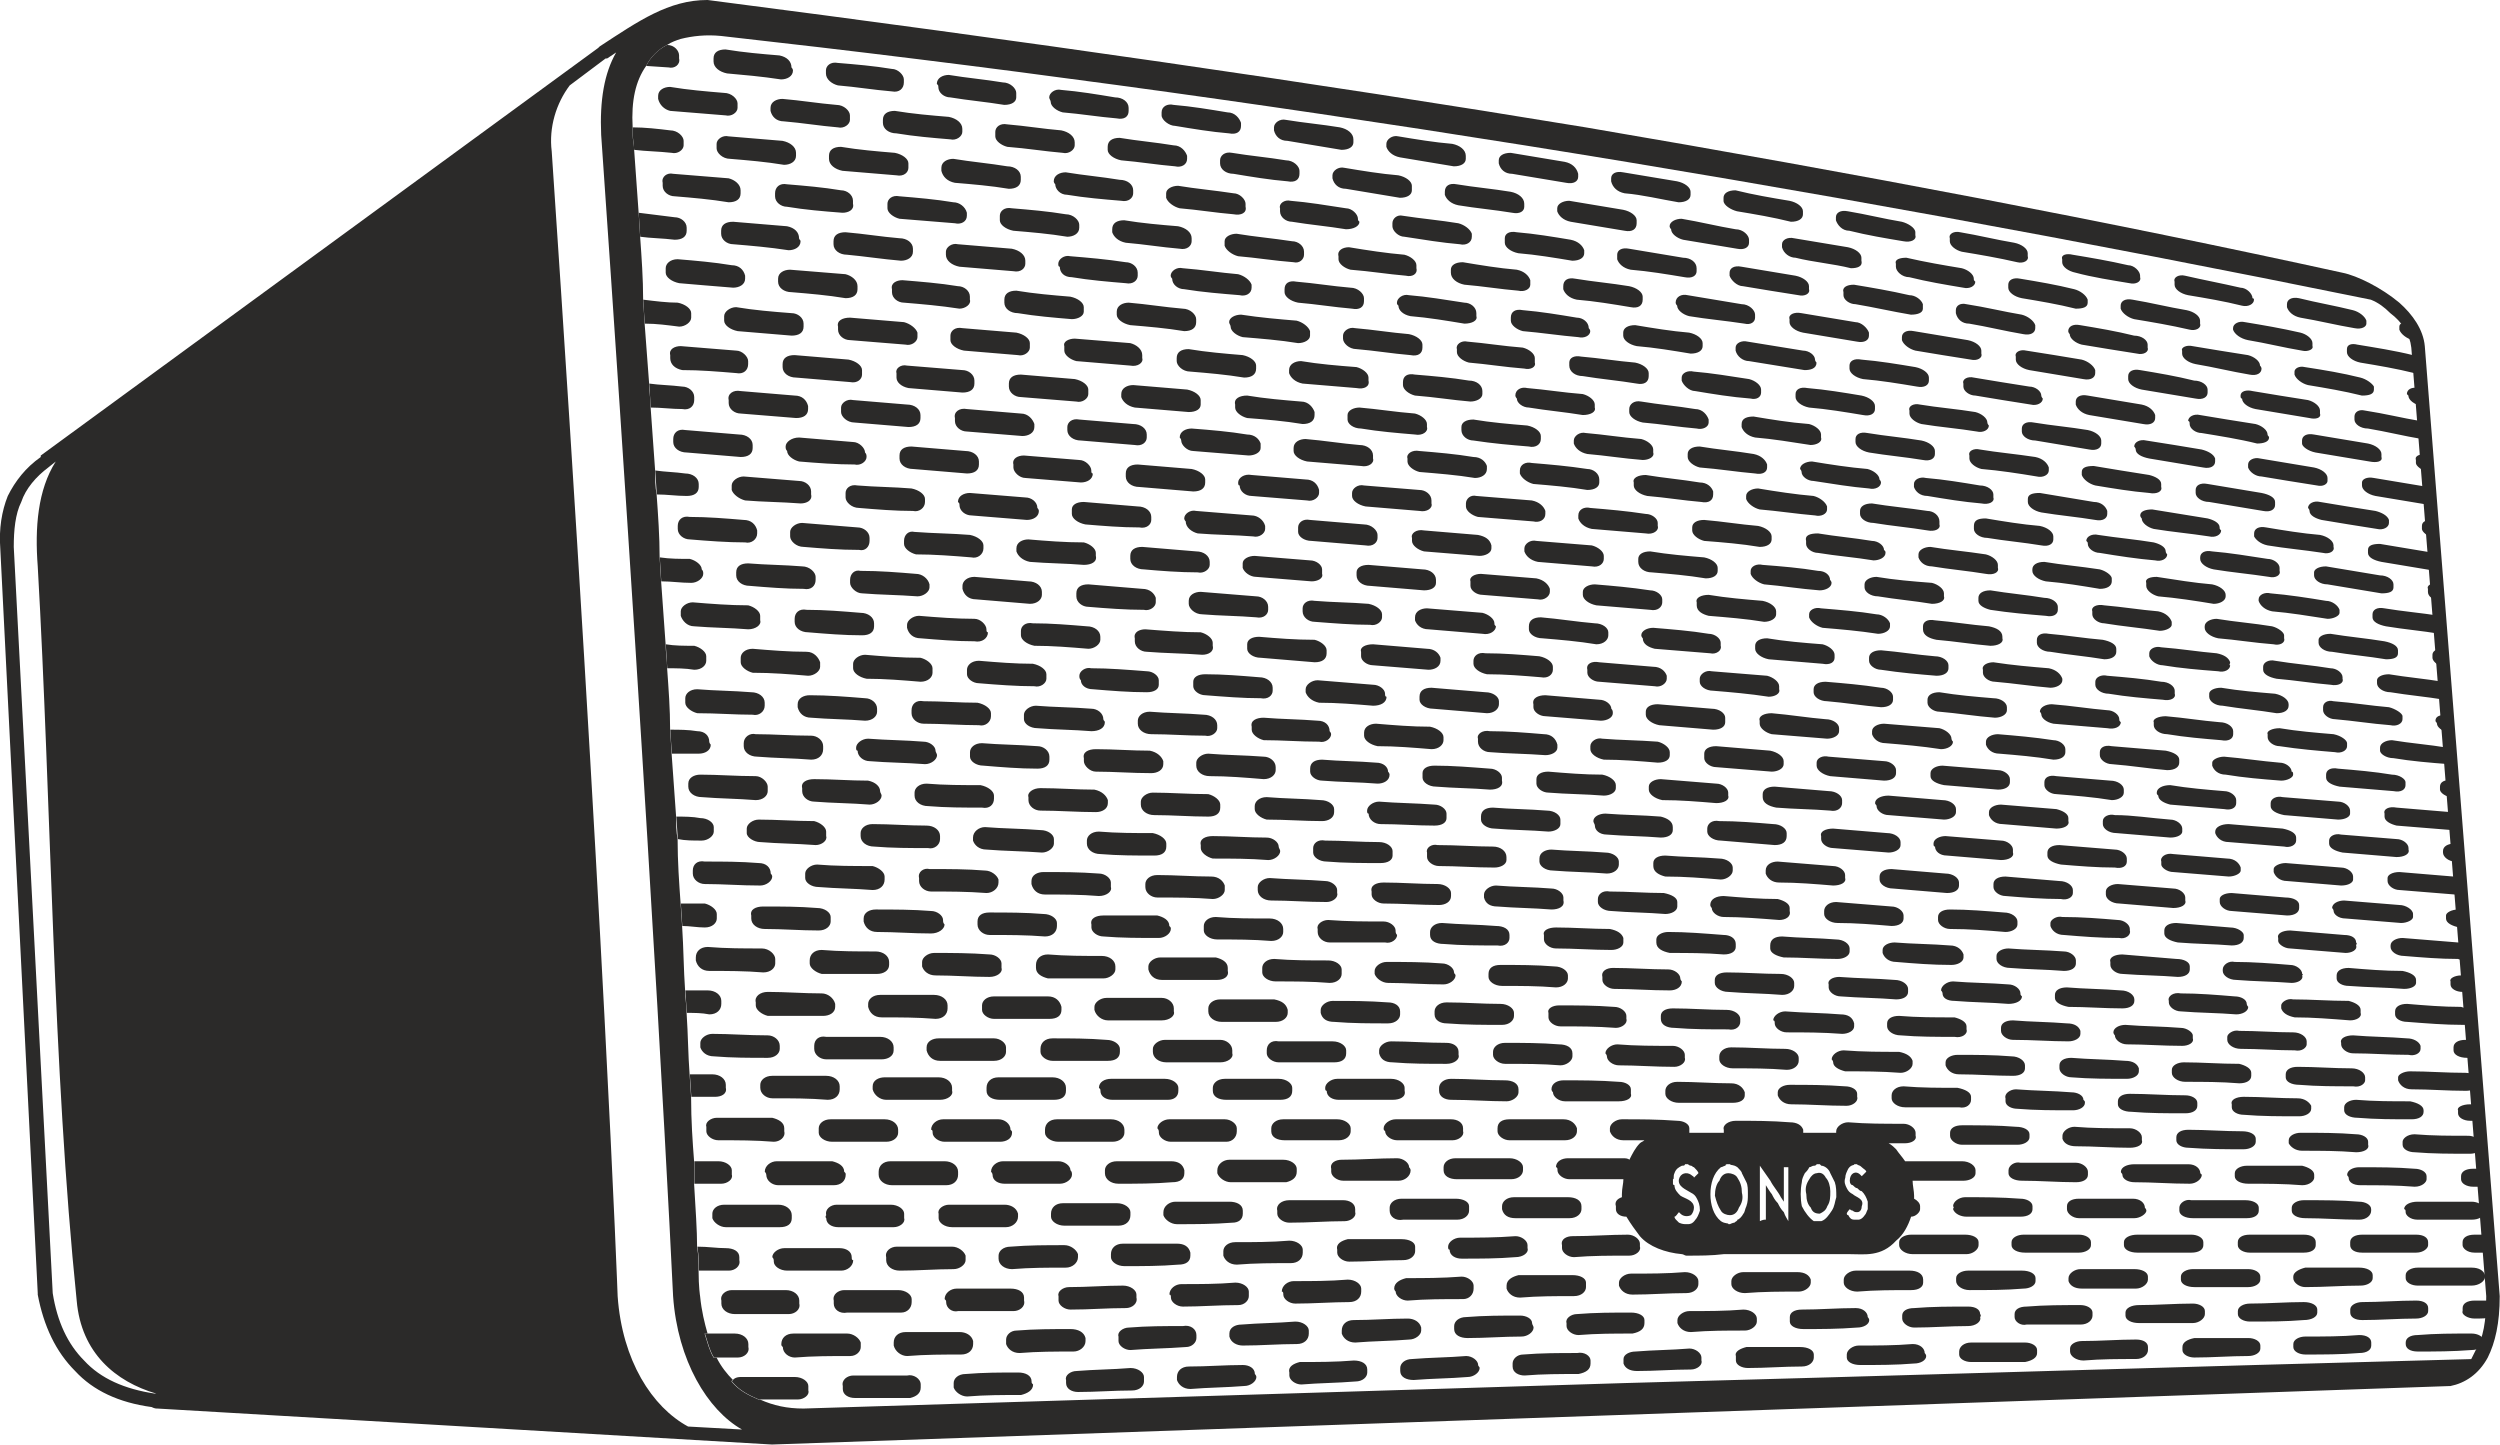 <?xml version="1.0" encoding="UTF-8"?>
<!DOCTYPE svg PUBLIC "-//W3C//DTD SVG 1.1//EN" "http://www.w3.org/Graphics/SVG/1.1/DTD/svg11.dtd">
<!-- Creator: CorelDRAW X7 -->
<svg xmlns="http://www.w3.org/2000/svg" xml:space="preserve" width="136.407mm" height="78.817mm" version="1.1" style="shape-rendering:geometricPrecision; text-rendering:geometricPrecision; image-rendering:optimizeQuality; fill-rule:evenodd; clip-rule:evenodd"
viewBox="0 0 1668 964"
 xmlns:xlink="http://www.w3.org/1999/xlink">
 <defs>
  <style type="text/css">
   <![CDATA[
    .fil0 {fill:#2B2A29}
   ]]>
  </style>
 </defs>
 <g id="Layer_x0020_1">
  <path class="fil0" d="M445 30c-6,3 -11,8 -14,14l15 1c4,1 8,-2 7,-6 0,0 0,-1 0,-2 0,-3 -3,-7 -8,-7zm39 3c12,2 24,3 36,4 5,1 8,4 8,8 0,0 1,1 1,2 0,4 -4,6 -8,6 -13,-2 -25,-3 -36,-4 -5,-1 -9,-4 -9,-8 0,0 0,-1 0,-2 0,-4 3,-6 8,-6zm75 9c12,1 24,2 36,4 4,0 8,4 8,7 0,1 0,2 0,2 0,4 -3,7 -8,6 -12,-1 -24,-3 -36,-4 -4,-1 -8,-4 -8,-8 0,0 0,-1 0,-2 0,-3 3,-6 8,-5zm74 8c12,2 24,3 36,5 5,0 9,4 9,7 0,1 0,2 0,3 0,3 -3,5 -8,5 -12,-2 -24,-3 -36,-5 -4,0 -8,-3 -8,-7 0,-1 0,-1 -1,-2 0,-4 4,-6 8,-6zm75 10c12,1 24,3 36,5 5,0 9,3 9,7 0,1 0,2 0,2 0,4 -3,6 -8,5 -12,-1 -24,-3 -36,-4 -4,-1 -8,-4 -8,-7 0,-1 -1,-2 -1,-3 0,-3 4,-6 8,-5zm75 10c12,1 24,3 36,5 5,0 8,4 9,7 0,1 0,1 0,2 0,4 -3,6 -8,5 -12,-1 -24,-3 -36,-5 -4,0 -9,-4 -9,-7 0,-1 0,-1 0,-2 0,-4 4,-6 8,-5zm75 10c12,2 24,3 36,5 5,1 9,4 9,8 0,0 0,1 0,2 0,3 -3,5 -8,5 -12,-2 -24,-4 -36,-6 -5,0 -8,-3 -9,-7 0,0 0,-1 0,-2 0,-3 4,-6 8,-5zm75 11c12,2 24,4 36,5 5,1 9,4 9,8 0,1 0,1 0,2 0,3 -3,5 -8,5 -12,-2 -24,-4 -36,-6 -5,-1 -8,-4 -9,-7 0,-1 0,-1 0,-2 0,-3 4,-6 8,-5zm75 11c12,2 24,4 36,6 5,1 8,4 9,8 0,0 0,1 0,2 0,3 -3,5 -8,4 -12,-2 -24,-4 -36,-6 -5,0 -8,-3 -9,-7 0,0 0,-1 0,-2 0,-3 3,-5 8,-5zm75 13c12,2 24,4 36,6 5,1 9,4 9,7 0,1 0,2 0,2 0,3 -3,5 -8,5 -12,-2 -24,-5 -36,-6 -5,-1 -8,-4 -9,-8 0,0 0,-1 0,-2 0,-3 3,-5 8,-4zm75 12c12,3 24,5 36,7 5,1 9,4 9,7 0,1 0,2 0,2 0,3 -3,5 -8,5 -12,-3 -24,-5 -36,-7 -4,-1 -9,-4 -9,-7 0,-1 0,-1 0,-2 0,-3 3,-5 8,-5zm75 14c12,2 24,5 36,7 4,1 9,4 9,7 0,1 0,1 0,2 1,3 -3,5 -8,4 -12,-2 -24,-4 -36,-7 -5,0 -8,-4 -9,-7 0,0 0,-1 0,-2 0,-3 3,-5 8,-4zm75 14c12,2 24,5 36,7 5,1 9,4 9,7 0,1 0,1 0,2 1,3 -3,5 -7,4 -13,-3 -25,-5 -37,-7 -4,-1 -8,-4 -8,-7 0,-1 0,-1 0,-2 -1,-3 3,-5 7,-4zm75 15c12,2 24,4 37,7 4,0 8,4 8,7 0,0 0,1 0,1 1,3 -3,5 -7,4 -12,-2 -25,-4 -36,-7 -5,-1 -9,-4 -9,-7 0,0 0,-1 0,-2 -1,-3 3,-4 7,-3zm75 14c13,3 24,5 37,8 4,0 8,4 8,7 1,0 1,1 1,1 0,3 -4,5 -8,4 -12,-3 -24,-5 -36,-7 -5,-1 -9,-4 -9,-7 0,-1 0,-1 0,-2 -1,-3 3,-5 7,-4zm76 15c12,3 24,5 36,8 4,1 8,4 9,7 0,0 0,1 0,2 0,2 -3,4 -8,3 -12,-2 -24,-5 -36,-7 -5,-1 -8,-4 -9,-7 0,-1 0,-1 0,-2 0,-3 3,-5 8,-4zm79 29c-1,-5 -3,-9 -6,-13 -4,0 -6,1 -6,3 0,1 0,2 0,2 1,3 5,6 9,7l3 1zm-1166 -170c12,2 24,3 36,4 5,0 9,4 9,7 0,1 0,2 0,3 0,3 -4,6 -8,5 -12,-1 -24,-2 -37,-3 -4,-1 -7,-4 -8,-8 0,0 0,-1 0,-2 0,-4 4,-6 8,-6zm75 8c12,1 24,3 36,4 5,0 9,4 9,7 0,1 0,2 0,3 0,3 -4,6 -8,5 -12,-1 -24,-3 -36,-4 -5,0 -8,-3 -9,-7 0,-1 0,-2 0,-2 0,-4 4,-6 8,-6zm75 8c12,2 24,3 36,4 5,1 9,4 9,8 0,0 0,1 0,2 0,3 -4,6 -8,5 -12,-1 -24,-2 -36,-4 -5,0 -9,-3 -9,-7 0,-1 0,-1 0,-2 0,-4 3,-6 8,-6zm75 9c12,1 24,3 36,4 5,1 9,4 9,8 0,1 0,1 0,2 0,3 -4,6 -8,5 -12,-1 -24,-3 -37,-4 -4,-1 -8,-4 -8,-7 0,-1 0,-2 0,-3 0,-3 3,-6 8,-5zm75 9c12,2 24,3 36,5 5,0 8,4 9,7 0,1 0,2 0,2 0,4 -4,6 -8,5 -12,-1 -24,-3 -36,-4 -5,-1 -9,-4 -9,-7 0,-1 0,-2 0,-2 0,-4 3,-6 8,-6zm75 10c12,2 24,3 36,5 5,0 9,4 9,7 0,1 0,1 0,2 0,4 -3,6 -8,5 -12,-1 -24,-3 -36,-5 -5,0 -9,-3 -9,-7 0,-1 0,-1 0,-2 0,-3 3,-6 8,-5zm75 10c12,2 24,4 36,5 5,1 9,4 9,7 0,1 0,2 0,3 0,3 -3,5 -8,5 -12,-2 -24,-4 -36,-6 -5,0 -8,-3 -9,-7 0,0 0,-1 0,-2 0,-3 4,-6 8,-5zm75 11c12,2 24,3 36,5 5,1 9,4 9,8 0,0 0,1 0,2 0,3 -3,5 -8,4 -12,-2 -24,-3 -36,-5 -5,-1 -8,-4 -9,-7 0,-1 0,-1 0,-2 0,-4 3,-6 8,-5zm75 11c12,2 24,4 36,6 5,1 9,4 9,7 0,1 0,2 0,2 0,4 -3,6 -8,5 -12,-2 -24,-4 -36,-6 -5,-1 -8,-4 -9,-7 0,-1 0,-1 0,-2 0,-3 4,-5 8,-5zm75 12c12,2 24,5 36,7 5,0 9,4 9,7 0,0 0,1 0,2 0,3 -3,5 -8,4 -12,-2 -24,-4 -36,-6 -4,-1 -8,-4 -8,-7 -1,-1 -1,-2 -1,-2 0,-3 4,-5 8,-5zm75 13c12,2 24,4 36,6 5,1 9,4 9,7 0,1 0,2 0,2 1,4 -3,5 -7,5 -12,-3 -25,-4 -37,-7 -4,0 -8,-3 -9,-7 0,0 0,-1 0,-2 0,-3 4,-5 8,-4zm75 13c13,3 25,5 37,7 4,1 8,4 8,7 0,1 0,1 1,2 0,3 -4,5 -8,4 -12,-2 -24,-4 -36,-7 -5,0 -9,-4 -9,-7 0,0 0,-1 0,-2 -1,-3 3,-4 7,-4zm76 14c12,2 24,4 36,7 4,1 8,4 9,7 0,0 0,1 0,2 0,3 -3,4 -8,4 -12,-3 -24,-5 -36,-7 -5,-1 -9,-4 -9,-7 0,-1 0,-1 0,-2 0,-3 3,-5 8,-4zm75 14c12,2 24,5 36,7 5,1 9,4 9,7 0,1 0,1 0,2 1,3 -3,5 -7,4 -13,-3 -25,-5 -37,-7 -4,-1 -8,-4 -9,-7 0,-1 0,-1 0,-2 0,-3 3,-5 8,-4zm75 15c12,2 24,4 37,7 4,1 8,4 8,7 0,0 0,1 0,2 1,2 -3,4 -7,3 -12,-2 -24,-5 -36,-7 -5,-1 -9,-4 -10,-7 0,0 0,-1 0,-1 0,-3 4,-5 8,-4zm116 34l0 -11c-2,0 -3,-1 -4,-1 -12,-3 -25,-5 -37,-7 -4,-1 -7,0 -7,3 0,1 0,1 0,2 0,3 4,6 9,7 12,2 24,4 36,7 1,0 3,0 3,0zm-1192 -159l1 10c8,1 16,1 25,2 4,1 8,-2 8,-5 0,-1 0,-2 0,-3 0,-3 -4,-7 -9,-7 -8,-1 -17,-2 -25,-2 0,1 0,3 0,5zm64 1c12,1 24,2 36,3 5,1 9,4 9,8 0,0 0,1 0,2 0,4 -4,6 -8,6 -12,-2 -24,-3 -36,-4 -5,0 -9,-4 -9,-7 0,-1 0,-2 0,-3 0,-3 4,-6 8,-5zm75 7c12,2 24,3 36,4 5,1 9,4 9,7 0,1 0,2 0,3 0,3 -3,6 -8,5 -12,-1 -24,-2 -36,-3 -5,-1 -9,-4 -9,-8 0,-1 0,-1 0,-2 0,-4 3,-6 8,-6zm75 8c12,2 24,3 36,5 5,0 9,3 9,7 0,1 0,2 0,2 0,4 -3,6 -8,6 -12,-2 -24,-3 -36,-4 -5,-1 -8,-4 -9,-8 0,0 0,-1 0,-2 0,-4 4,-6 8,-6zm75 9c12,2 24,3 36,5 5,0 9,3 9,7 0,1 0,1 0,2 0,3 -3,6 -8,5 -12,-1 -24,-2 -36,-4 -5,0 -8,-4 -8,-7 -1,-1 -1,-2 -1,-2 0,-4 4,-6 8,-6zm75 9c12,2 24,3 37,5 4,0 8,4 8,7 0,1 0,2 0,2 1,4 -3,6 -8,5 -12,-1 -24,-3 -36,-4 -4,-1 -8,-4 -9,-7 0,-1 0,-2 0,-3 0,-3 4,-5 8,-5zm75 10c12,1 24,3 37,5 4,0 8,4 8,7 0,1 0,1 1,2 0,3 -4,5 -9,5 -12,-2 -24,-3 -36,-5 -4,0 -8,-3 -8,-7 0,0 0,-1 0,-2 -1,-3 3,-6 7,-5zm75 10c13,2 25,3 37,5 4,1 8,4 9,7 0,1 0,2 0,2 0,4 -4,6 -8,5 -12,-1 -24,-3 -37,-5 -4,0 -8,-4 -8,-7 0,-1 0,-1 0,-2 0,-3 3,-6 7,-5zm76 11c12,1 24,3 36,5 5,1 8,4 9,7 0,1 0,2 0,2 0,3 -3,5 -8,5 -12,-2 -24,-4 -36,-5 -5,-1 -9,-4 -9,-7 0,-1 0,-2 0,-3 0,-3 3,-5 8,-4zm75 11c12,2 24,4 36,6 5,0 9,3 9,7 0,0 0,1 0,2 0,3 -3,5 -8,4 -12,-2 -24,-4 -36,-5 -5,-1 -8,-4 -9,-7 0,-1 0,-2 0,-3 0,-3 3,-5 8,-4zm75 12c12,2 24,4 36,6 5,1 9,4 9,7 0,1 0,1 0,2 1,3 -3,5 -7,4 -13,-2 -25,-4 -37,-6 -4,0 -8,-4 -9,-7 0,0 0,-1 0,-2 0,-3 3,-5 8,-4zm75 12c12,2 24,4 37,7 4,0 8,3 9,6 0,1 0,2 0,3 0,3 -4,4 -8,4 -12,-2 -25,-5 -37,-7 -4,0 -8,-3 -8,-6 0,-1 0,-2 0,-2 -1,-3 2,-5 7,-5zm75 13c13,2 25,5 37,7 4,1 8,4 9,7 0,0 0,1 0,2 0,3 -3,5 -8,4 -12,-2 -24,-5 -36,-7 -5,0 -8,-3 -9,-7 0,0 0,-1 0,-2 0,-3 3,-5 7,-4zm76 14c12,2 24,4 36,7 5,0 9,3 9,6 0,1 0,2 0,2 1,3 -3,5 -7,4 -13,-2 -25,-4 -37,-6 -4,-1 -8,-4 -8,-7 -1,-1 -1,-2 -1,-2 0,-3 3,-5 8,-4zm75 14c12,2 24,4 37,6 4,1 8,4 8,7 1,1 1,2 1,2 0,3 -3,5 -8,4 -12,-2 -24,-5 -36,-7 -5,-1 -9,-4 -9,-7 0,0 0,-1 0,-2 -1,-2 3,-4 7,-3zm75 14c13,2 25,4 37,7 4,1 8,4 9,6 0,1 0,2 0,2 0,3 -3,4 -8,4 -12,-3 -24,-5 -36,-7 -4,-1 -8,-4 -9,-7 0,0 0,-1 0,-2 0,-2 3,-4 7,-3zm78 26l-1 -12 -1 0c-5,-1 -8,1 -8,4 0,0 1,1 1,1 0,3 4,6 9,7l0 0zm-1167 -155c12,1 24,2 37,3 4,1 8,4 8,8 0,0 0,1 0,2 0,4 -3,6 -8,6 -12,-2 -24,-3 -36,-4 -4,0 -8,-3 -8,-7 0,-1 0,-2 0,-2 -1,-4 3,-7 7,-6zm76 7c12,1 24,2 36,4 4,0 8,3 8,7 0,1 0,2 0,2 1,4 -3,6 -7,6 -13,-1 -25,-2 -37,-4 -4,0 -8,-3 -8,-7 0,-1 0,-2 0,-2 0,-4 3,-7 8,-6zm75 8c12,1 24,2 36,4 4,0 8,3 9,7 0,1 0,1 0,2 0,4 -4,6 -8,5 -13,-1 -24,-2 -37,-3 -4,-1 -8,-4 -8,-7 0,-1 0,-2 0,-3 0,-3 3,-6 8,-5zm75 8c12,1 24,2 36,4 5,0 9,4 9,7 0,1 0,2 0,2 0,4 -4,6 -8,6 -12,-2 -24,-3 -36,-4 -5,-1 -9,-4 -9,-7 0,-1 0,-2 0,-3 0,-3 3,-6 8,-5zm75 8c12,2 24,3 36,4 5,1 9,4 9,8 0,0 0,1 0,2 0,3 -3,6 -8,5 -12,-1 -24,-3 -36,-4 -5,-1 -8,-4 -9,-7 0,-1 0,-2 0,-2 0,-4 3,-6 8,-6zm75 9c12,2 24,3 37,5 4,0 8,3 8,7 0,1 0,1 0,2 0,3 -3,6 -7,5 -13,-1 -25,-3 -37,-4 -4,-1 -8,-4 -9,-7 0,-1 0,-2 0,-3 0,-3 4,-5 8,-5zm75 9c12,2 25,4 37,5 4,1 8,4 8,7 0,1 0,2 0,2 1,4 -3,6 -7,5 -12,-1 -24,-3 -37,-4 -4,-1 -8,-4 -8,-7 0,-1 0,-2 0,-2 -1,-4 3,-6 7,-6zm76 10c12,2 24,4 36,5 5,1 8,4 9,7 0,1 0,2 0,3 0,3 -4,5 -8,4 -12,-1 -24,-3 -36,-4 -5,-1 -9,-4 -9,-8 0,0 0,-1 0,-2 0,-3 3,-5 8,-5zm75 11c12,2 24,3 36,5 5,1 9,4 9,7 0,1 0,2 0,2 0,4 -3,6 -8,5 -12,-2 -24,-4 -36,-5 -5,-1 -8,-4 -9,-7 0,-1 0,-2 0,-2 0,-4 3,-6 8,-5zm75 11c12,2 24,4 36,6 5,0 9,4 9,7 0,0 0,1 0,2 0,3 -3,5 -7,4 -13,-2 -25,-3 -37,-5 -4,-1 -8,-4 -8,-7 -1,-1 -1,-2 -1,-2 0,-4 4,-6 8,-5zm76 12c12,2 24,4 36,6 4,0 8,4 9,7 0,0 0,1 0,2 0,3 -3,5 -8,4 -12,-2 -24,-4 -36,-6 -5,-1 -9,-4 -9,-7 0,0 0,-1 0,-2 -1,-3 3,-5 8,-4zm75 12c12,2 24,4 36,6 5,1 9,4 9,7 0,1 0,2 0,2 1,3 -3,5 -7,4 -13,-2 -25,-4 -37,-6 -4,-1 -8,-4 -9,-7 0,0 0,-1 0,-2 0,-3 3,-5 8,-4zm75 13c13,2 25,4 37,6 4,1 8,4 9,7 0,1 0,1 0,2 0,3 -3,5 -8,4 -12,-2 -24,-4 -36,-6 -5,-1 -9,-4 -9,-7 0,-1 0,-1 0,-2 -1,-3 3,-5 7,-4zm76 13c12,2 24,4 36,7 5,0 9,3 9,6 0,1 0,2 0,2 0,3 -3,5 -8,4 -12,-2 -24,-4 -36,-6 -5,-1 -9,-4 -9,-7 0,-1 0,-1 0,-2 0,-3 3,-5 8,-4zm75 14c12,2 24,4 37,6 4,1 8,4 8,7 0,0 0,1 0,2 1,3 -3,4 -7,3 -12,-2 -24,-4 -36,-6 -5,-1 -9,-4 -9,-7 -1,0 -1,-1 -1,-2 0,-3 4,-4 8,-3zm115 32l-1 -11c-1,-1 -1,-1 -2,-1 -12,-2 -24,-5 -37,-7 -4,-1 -7,1 -7,4 0,1 0,1 0,2 0,3 4,6 9,6 12,2 24,5 36,7 1,0 2,0 2,0zm-1192 -151l1 16c7,1 15,1 23,2 5,0 8,-2 8,-6 0,-1 0,-1 0,-2 0,-4 -4,-7 -8,-7 -8,-1 -16,-2 -24,-3zm63 6c12,1 24,2 36,3 5,1 8,4 8,8 0,1 1,1 1,2 0,4 -4,6 -8,6 -13,-2 -25,-3 -37,-4 -4,0 -8,-3 -8,-7 0,-1 0,-1 0,-2 0,-4 3,-6 8,-6zm75 7c12,1 24,3 36,4 5,0 9,3 9,7 0,1 0,1 0,2 0,4 -4,6 -8,6 -12,-1 -25,-3 -36,-4 -5,0 -9,-3 -9,-7 0,-1 0,-1 0,-2 0,-4 3,-6 8,-6zm75 8c12,1 24,2 36,3 5,1 9,4 9,8 0,0 0,1 0,2 0,3 -3,6 -8,5 -12,-1 -24,-2 -36,-3 -5,-1 -9,-4 -9,-8 0,0 0,-1 0,-2 0,-3 4,-6 8,-5zm75 8c12,1 24,2 37,4 4,0 8,3 8,7 0,0 0,1 0,2 0,3 -3,6 -8,5 -12,-1 -24,-2 -36,-4 -5,0 -8,-3 -8,-7 -1,0 -1,-1 -1,-2 0,-3 4,-6 8,-5zm75 8c13,1 25,3 37,4 4,1 8,4 9,7 0,1 0,2 0,2 0,4 -4,6 -8,5 -12,-1 -25,-2 -37,-4 -4,0 -8,-3 -8,-7 0,0 -1,-1 -1,-2 0,-3 4,-6 8,-5zm76 9c12,1 24,3 36,4 5,0 9,4 9,7 0,1 0,2 0,2 0,4 -3,6 -8,5 -12,-1 -24,-3 -36,-4 -5,-1 -9,-4 -9,-7 0,-1 0,-2 0,-2 0,-4 3,-6 8,-5zm75 9c12,1 24,3 37,5 4,0 8,3 8,7 0,0 0,1 0,2 1,3 -3,5 -8,5 -12,-2 -24,-4 -36,-5 -5,-1 -8,-4 -8,-7 -1,-1 -1,-1 -1,-2 0,-3 4,-6 8,-5zm76 10c12,1 24,3 36,5 4,0 8,3 8,7 0,0 1,1 1,2 0,3 -4,5 -8,4 -12,-1 -25,-3 -37,-4 -4,-1 -8,-4 -8,-7 0,-1 0,-2 0,-2 0,-4 3,-6 8,-5zm75 10c12,2 24,4 36,5 5,1 9,4 9,7 0,1 0,2 0,2 0,3 -3,5 -8,5 -12,-2 -24,-4 -36,-5 -5,-1 -9,-4 -9,-7 0,-1 0,-2 0,-2 0,-3 3,-5 8,-5zm75 11c12,2 25,4 37,6 4,0 8,3 8,6 0,1 1,2 1,2 0,4 -4,5 -8,5 -12,-2 -25,-4 -37,-6 -4,0 -8,-3 -9,-7 0,0 0,-1 0,-2 0,-3 4,-5 8,-4zm76 12c12,1 24,3 36,5 5,1 9,4 9,7 0,1 0,2 0,2 0,3 -3,5 -8,4 -12,-2 -24,-4 -36,-5 -5,-1 -9,-4 -9,-7 0,-1 0,-1 0,-2 0,-3 3,-5 8,-4zm75 12c12,2 24,4 37,6 4,0 8,3 8,6 0,1 1,2 1,2 0,3 -4,5 -8,4 -13,-2 -25,-4 -37,-6 -4,0 -8,-3 -8,-6 0,-1 0,-2 0,-2 -1,-3 3,-5 7,-4zm76 12c12,2 24,4 36,6 5,1 8,4 9,7 0,1 0,1 0,2 0,3 -3,5 -8,4 -12,-2 -24,-4 -36,-6 -5,-1 -8,-4 -9,-7 0,-1 0,-1 0,-2 0,-3 3,-5 8,-4zm75 13c12,2 24,4 37,6 4,1 8,4 8,7 0,1 1,1 1,2 0,3 -4,4 -8,4 -12,-3 -25,-5 -37,-7 -4,0 -8,-3 -8,-6 0,-1 0,-2 -1,-2 0,-3 4,-5 8,-4zm76 13c12,2 24,4 36,6 5,1 9,4 9,7 0,1 0,1 0,2 1,3 -3,4 -8,3 -12,-2 -24,-4 -36,-6 -5,-1 -9,-4 -9,-6 0,-1 0,-2 0,-2 0,-3 3,-5 8,-4zm76 25l-1 -12c-4,0 -8,1 -7,4 0,0 0,1 0,2 0,2 4,5 8,6zm-1168 -142c12,1 24,2 36,4 5,0 8,3 9,7 0,1 0,1 0,2 0,4 -4,6 -8,6 -12,-1 -25,-2 -36,-3 -5,-1 -9,-4 -9,-7 0,-1 0,-2 0,-3 0,-3 3,-6 8,-6zm75 7c12,1 24,2 37,3 4,1 8,4 8,8 0,0 0,1 0,2 0,4 -3,6 -8,6 -12,-2 -24,-3 -36,-4 -5,0 -9,-3 -9,-7 0,-1 0,-1 0,-2 0,-4 4,-6 8,-6zm75 7c12,1 25,2 37,4 4,0 8,3 8,7 0,0 0,1 0,2 1,3 -3,6 -7,6 -13,-2 -25,-3 -37,-4 -4,0 -8,-3 -8,-7 0,-1 0,-1 0,-2 -1,-4 3,-6 7,-6zm76 7c12,2 24,3 36,4 5,1 9,4 9,7 0,1 0,2 0,3 0,3 -4,5 -8,5 -12,-1 -24,-2 -36,-4 -5,0 -9,-3 -9,-7 0,0 0,-1 0,-2 0,-4 3,-6 8,-6zm75 8c12,1 24,3 36,4 5,0 9,4 9,7 0,1 0,2 0,2 0,4 -3,6 -8,6 -12,-2 -24,-3 -36,-4 -5,-1 -9,-4 -9,-7 0,-1 0,-2 0,-2 0,-4 4,-6 8,-6zm75 8c13,2 25,3 37,4 4,1 8,4 9,7 0,1 0,2 0,3 0,3 -4,5 -8,5 -12,-2 -25,-3 -37,-4 -4,-1 -8,-4 -8,-7 0,-1 -1,-2 -1,-3 0,-3 4,-5 8,-5zm76 9c12,1 24,3 36,4 5,1 9,4 9,7 0,1 0,2 0,2 0,4 -3,6 -8,5 -12,-1 -24,-3 -36,-4 -5,0 -9,-4 -9,-7 0,-1 0,-1 0,-2 0,-3 4,-6 8,-5zm75 9c12,1 24,3 37,4 4,1 8,4 8,7 0,1 0,2 0,3 1,3 -3,5 -7,4 -13,-1 -25,-3 -37,-4 -4,-1 -8,-4 -8,-7 0,-1 0,-1 0,-2 -1,-3 3,-6 7,-5zm76 10c12,1 24,3 36,4 5,1 9,4 9,7 0,1 0,2 0,2 0,4 -3,6 -8,5 -12,-2 -24,-3 -36,-5 -5,0 -9,-3 -9,-7 0,0 0,-1 0,-2 0,-3 3,-5 8,-4zm75 10c12,1 24,3 37,5 4,1 8,4 8,7 0,0 0,1 0,2 0,3 -3,5 -7,4 -13,-1 -25,-3 -37,-5 -4,0 -8,-4 -9,-7 0,0 0,-1 0,-2 0,-3 4,-5 8,-4zm76 11c12,1 24,3 36,5 5,1 9,4 9,7 0,0 0,1 0,2 0,3 -3,5 -8,4 -12,-2 -24,-4 -36,-5 -5,-1 -9,-4 -9,-7 0,-1 0,-1 0,-2 0,-3 3,-5 8,-4zm75 11c12,2 25,3 37,5 4,1 8,4 8,7 0,1 1,2 1,2 0,3 -4,5 -8,4 -12,-2 -25,-3 -37,-5 -4,-1 -8,-4 -8,-7 0,-1 0,-1 0,-2 -1,-3 3,-5 7,-4zm76 12c12,2 24,3 36,5 5,1 9,4 9,7 0,1 0,1 0,2 0,3 -3,5 -8,4 -12,-2 -24,-4 -36,-6 -5,0 -9,-3 -9,-6 0,-1 0,-2 0,-2 0,-3 3,-5 8,-4zm75 12c13,2 25,4 37,6 4,1 8,3 9,6 0,1 0,2 0,2 0,3 -3,5 -8,4 -12,-2 -24,-4 -36,-6 -5,-1 -9,-3 -9,-6 0,-1 -1,-2 -1,-2 0,-3 4,-5 8,-4zm76 12c12,2 24,4 36,6 5,1 9,4 9,7 0,0 0,1 0,2 0,2 -3,4 -7,3 -13,-2 -25,-4 -37,-6 -4,0 -8,-3 -9,-6 0,-1 0,-1 0,-2 0,-3 4,-5 8,-4zm114 31l-1 -12c-1,0 -1,0 -1,0 -12,-2 -24,-4 -36,-6 -5,-1 -8,1 -8,3 0,1 0,2 0,2 0,3 4,6 9,7 12,2 24,4 36,6l1 0zm-1193 -137l1 16c8,0 15,1 23,2 4,0 8,-3 8,-6 0,-1 0,-2 0,-3 0,-3 -4,-6 -9,-7 -7,0 -15,-1 -23,-2zm62 5c12,2 24,3 37,4 4,0 8,3 8,7 0,1 0,1 0,2 0,4 -3,6 -8,6 -12,-1 -24,-2 -36,-3 -5,-1 -9,-4 -9,-7 0,-1 0,-2 0,-3 0,-3 4,-6 8,-6zm76 7c12,1 24,2 36,3 4,1 8,4 9,7 0,1 0,2 0,3 0,3 -4,6 -8,5 -13,-1 -25,-2 -37,-3 -4,0 -8,-3 -8,-7 0,-1 0,-2 0,-2 -1,-4 3,-6 8,-6zm75 7c12,1 24,2 36,3 5,1 9,4 9,7 0,1 0,2 0,3 0,3 -4,6 -8,5 -12,-1 -24,-2 -36,-3 -5,-1 -9,-4 -9,-7 0,-1 0,-2 0,-3 0,-3 3,-6 8,-5zm75 7c12,1 25,2 37,3 4,1 8,4 8,8 0,0 0,1 0,2 1,3 -3,6 -8,5 -12,-1 -24,-2 -36,-3 -4,-1 -8,-4 -8,-7 0,-1 0,-2 0,-3 -1,-3 3,-5 7,-5zm76 7c12,2 24,3 36,4 5,1 9,4 9,7 0,1 0,2 0,2 0,4 -3,6 -8,6 -12,-2 -24,-3 -36,-4 -5,0 -9,-4 -9,-7 0,-1 0,-2 0,-2 0,-4 3,-6 8,-6zm75 8c12,2 24,3 37,4 4,1 8,4 8,7 0,1 0,2 0,2 1,4 -3,6 -8,5 -12,-1 -24,-2 -36,-3 -5,-1 -8,-4 -9,-7 0,-1 0,-2 0,-2 0,-4 4,-6 8,-6zm76 9c12,1 24,2 36,4 5,0 9,3 9,7 0,1 0,1 0,2 0,3 -4,5 -8,5 -12,-1 -24,-3 -37,-4 -4,-1 -8,-4 -8,-7 0,-1 0,-2 0,-2 0,-4 3,-6 8,-5zm75 9c12,1 24,3 37,4 4,1 8,4 8,7 0,1 0,1 0,2 1,3 -3,5 -8,5 -12,-2 -24,-3 -36,-5 -4,0 -8,-3 -8,-6 -1,-1 -1,-2 -1,-2 0,-4 4,-6 8,-5zm76 9c12,2 24,3 36,5 5,0 8,4 9,7 0,0 0,1 0,2 0,3 -4,5 -8,4 -12,-1 -24,-3 -36,-4 -5,-1 -9,-4 -9,-7 0,-1 0,-1 0,-2 0,-3 3,-6 8,-5zm75 10c12,2 24,4 37,5 4,1 8,4 8,7 0,1 0,1 0,2 1,3 -3,5 -7,5 -13,-2 -25,-4 -37,-5 -5,-1 -8,-4 -9,-7 0,-1 0,-2 0,-2 0,-4 4,-5 8,-5zm76 11c12,2 24,3 36,5 5,1 9,4 9,7 0,0 0,1 0,2 0,3 -3,5 -8,4 -12,-2 -24,-3 -36,-5 -5,-1 -9,-4 -9,-7 0,0 0,-1 0,-2 0,-3 3,-5 8,-4zm75 11c12,2 24,3 37,5 5,1 8,4 9,7 0,1 0,1 0,2 0,3 -4,5 -8,4 -12,-2 -25,-4 -37,-5 -4,-1 -8,-4 -8,-7 0,-1 0,-1 0,-2 -1,-3 3,-5 7,-4zm76 11c12,2 24,4 37,6 4,1 8,3 8,6 0,1 0,2 0,2 1,3 -3,5 -8,4 -12,-1 -24,-3 -36,-5 -4,-1 -8,-4 -9,-7 0,0 0,-1 0,-2 0,-3 3,-4 8,-4zm76 12c12,2 24,4 36,6 5,1 9,3 9,6 0,1 0,2 0,2 0,3 -3,5 -8,4 -12,-2 -24,-4 -36,-6 -5,0 -9,-3 -9,-6 0,-1 0,-1 0,-2 0,-3 3,-5 8,-4zm75 12c12,2 24,4 37,6 4,1 8,3 9,6 0,1 0,2 0,2 0,3 -4,5 -8,4 -13,-2 -25,-4 -37,-6 -4,-1 -8,-3 -8,-6 0,-1 -1,-2 -1,-2 0,-3 4,-5 8,-4zm75 24l-1 -12c-3,0 -6,1 -6,4 0,1 0,1 0,2 0,2 4,5 7,6zm-1169 -128c13,1 24,2 37,3 4,0 8,4 8,7 0,1 0,2 0,2 0,4 -3,7 -8,6 -12,-1 -24,-2 -36,-2 -5,-1 -8,-4 -8,-8 0,0 0,-1 0,-2 -1,-4 3,-6 7,-6zm76 6c12,1 24,2 36,3 5,1 9,4 9,7 0,1 0,2 0,3 0,3 -3,6 -8,5 -12,-1 -24,-2 -36,-3 -5,0 -9,-3 -9,-7 0,0 0,-1 0,-2 0,-4 3,-6 8,-6zm75 7c12,1 24,2 37,3 4,0 8,3 8,7 0,1 0,1 0,2 0,4 -3,6 -8,6 -12,-1 -24,-2 -36,-3 -5,-1 -8,-4 -8,-7 0,-1 0,-2 0,-3 -1,-3 3,-6 7,-5zm76 6c12,1 24,2 36,3 5,1 9,4 9,7 0,1 0,2 0,3 0,3 -4,6 -8,5 -12,-1 -25,-2 -37,-3 -4,0 -8,-3 -8,-7 0,-1 0,-1 0,-2 0,-4 3,-6 8,-6zm75 7c12,1 24,2 36,3 5,1 9,4 9,7 0,1 0,2 0,3 0,3 -3,5 -8,5 -12,-1 -24,-2 -36,-3 -5,-1 -8,-4 -9,-7 0,-1 0,-2 0,-2 0,-4 4,-6 8,-6zm76 7c12,2 24,3 36,4 5,0 8,4 9,7 0,1 0,2 0,2 0,4 -3,6 -8,6 -12,-2 -24,-3 -37,-4 -4,-1 -8,-4 -8,-7 0,-1 0,-2 0,-2 -1,-4 3,-6 8,-6zm75 8c12,1 24,3 37,4 4,1 8,4 8,7 0,1 0,1 0,2 1,3 -3,6 -8,5 -12,-1 -24,-2 -36,-4 -5,0 -9,-3 -9,-6 0,-1 0,-2 0,-3 0,-3 4,-5 8,-5zm76 8c12,2 24,3 36,4 5,1 9,4 9,7 0,1 0,2 0,2 0,4 -4,6 -8,5 -12,-1 -24,-2 -37,-4 -4,0 -8,-3 -8,-7 0,0 0,-1 0,-2 0,-3 3,-5 8,-5zm75 9c12,1 24,3 37,4 4,1 8,4 8,7 0,1 0,2 0,2 1,3 -3,5 -7,5 -13,-1 -25,-3 -37,-4 -5,-1 -8,-4 -9,-7 0,-1 0,-1 0,-2 0,-3 4,-6 8,-5zm76 9c12,2 24,3 36,5 5,1 8,4 9,7 0,0 0,1 0,2 0,3 -3,5 -8,4 -12,-1 -24,-3 -37,-4 -4,-1 -8,-4 -8,-7 0,-1 0,-1 0,-2 0,-3 3,-5 8,-5zm75 10c12,2 25,4 37,5 4,1 8,4 8,7 0,0 1,1 1,2 0,3 -4,5 -8,4 -12,-1 -24,-3 -37,-5 -4,0 -8,-3 -8,-6 0,-1 -1,-2 -1,-2 0,-3 4,-5 8,-5zm76 11c12,1 24,3 36,5 5,0 9,3 9,6 0,1 0,2 0,2 1,3 -3,5 -8,4 -12,-1 -24,-3 -36,-5 -5,0 -8,-3 -9,-6 0,-1 0,-1 0,-2 0,-3 4,-5 8,-4zm76 10c12,2 24,4 36,6 5,0 8,3 9,6 0,1 0,2 0,2 0,3 -3,5 -8,4 -12,-2 -24,-3 -36,-5 -5,-1 -9,-4 -9,-7 0,0 0,-1 0,-2 0,-3 3,-4 8,-4zm75 11c12,2 25,4 37,6 4,1 8,3 8,6 0,1 0,1 1,2 0,3 -4,5 -8,4 -13,-2 -25,-3 -37,-5 -4,-1 -8,-4 -8,-7 0,0 -1,-1 -1,-2 0,-3 4,-4 8,-4zm76 12c12,2 24,4 36,5 5,1 9,4 9,7 0,0 0,1 0,1 1,3 -3,5 -7,4 -13,-2 -25,-3 -37,-5 -5,-1 -8,-4 -9,-6 0,-1 0,-2 0,-2 0,-3 3,-5 8,-4zm113 29l-1 -12c-12,-2 -24,-4 -36,-6 -5,0 -8,1 -8,4 0,1 0,1 0,2 0,3 4,5 9,6 12,2 24,4 36,6zm-1192 -125l1 16c7,0 14,1 21,1 5,1 8,-2 8,-6 0,0 0,-1 0,-2 0,-4 -4,-7 -8,-7 -8,-1 -15,-1 -22,-2zm61 5c12,1 24,2 36,3 5,0 8,3 9,7 0,1 0,1 0,2 0,4 -3,6 -8,6 -12,-1 -24,-2 -37,-3 -4,0 -8,-3 -8,-7 0,-1 0,-1 0,-2 -1,-4 3,-7 8,-6zm75 6c12,1 24,2 36,3 5,0 9,3 9,7 0,1 0,1 0,2 0,4 -3,6 -8,6 -12,-1 -24,-2 -36,-3 -5,0 -9,-4 -9,-7 0,-1 0,-2 0,-3 0,-3 4,-6 8,-5zm76 6c12,1 24,2 36,3 5,0 8,4 9,7 0,1 0,2 0,2 0,4 -4,6 -8,6 -12,-1 -25,-2 -37,-3 -4,0 -8,-3 -8,-7 0,-1 0,-2 0,-2 -1,-4 3,-7 8,-6zm75 7c12,1 24,2 36,3 5,0 9,3 9,7 0,0 0,1 0,2 0,3 -3,6 -8,5 -12,-1 -24,-2 -36,-3 -5,0 -9,-3 -9,-7 0,0 0,-1 0,-2 0,-3 3,-6 8,-5zm75 6c13,1 25,2 37,4 5,0 8,3 9,6 0,1 0,2 0,3 0,3 -4,5 -8,5 -12,-1 -25,-2 -37,-3 -4,0 -8,-4 -8,-7 0,-1 -1,-2 -1,-2 0,-4 4,-6 8,-6zm76 7c12,1 24,3 36,4 5,0 9,3 9,7 0,0 0,1 0,2 1,3 -3,6 -8,5 -12,-1 -24,-2 -36,-3 -5,-1 -9,-4 -9,-7 0,-1 0,-2 0,-2 0,-4 4,-6 8,-6zm76 8c12,1 24,2 36,4 5,0 8,3 9,6 0,1 0,2 0,2 0,4 -4,6 -8,6 -12,-2 -25,-3 -37,-4 -4,-1 -8,-4 -8,-7 0,-1 0,-1 0,-2 -1,-3 3,-6 8,-5zm75 8c12,1 24,2 37,4 4,0 8,3 8,7 0,0 0,1 0,2 0,3 -3,5 -8,5 -12,-2 -24,-3 -36,-4 -4,-1 -8,-4 -9,-7 0,-1 0,-2 0,-2 0,-4 4,-6 8,-5zm76 8c12,2 24,3 36,5 5,0 8,3 9,6 0,1 0,2 0,2 0,4 -3,6 -8,5 -12,-1 -24,-3 -36,-4 -5,-1 -9,-4 -9,-7 0,0 0,-1 0,-2 -1,-3 3,-5 8,-5zm75 9c12,2 25,4 37,5 4,1 8,4 9,7 0,0 0,1 0,2 0,3 -4,5 -8,4 -12,-1 -25,-3 -37,-4 -4,-1 -8,-4 -9,-7 0,0 0,-1 0,-2 0,-3 4,-5 8,-5zm76 10c12,2 24,3 37,5 4,0 8,3 8,7 0,0 0,1 0,2 1,3 -3,5 -8,4 -12,-2 -24,-3 -36,-5 -5,0 -9,-3 -9,-6 0,-1 0,-2 0,-2 0,-3 3,-5 8,-5zm76 10c12,2 24,4 36,5 5,1 9,4 9,7 0,0 0,1 0,2 0,3 -3,5 -8,4 -12,-2 -24,-3 -36,-5 -5,0 -9,-3 -9,-6 0,-1 0,-2 0,-2 0,-4 3,-5 8,-5zm75 11c13,2 25,3 37,5 4,1 8,3 8,6 0,1 1,2 1,2 0,3 -4,5 -8,4 -12,-1 -25,-3 -37,-5 -4,0 -8,-3 -8,-6 0,-1 0,-1 -1,-2 0,-3 4,-5 8,-4zm76 11c12,1 24,3 37,5 4,0 8,3 8,6 0,1 0,1 0,2 1,3 -3,5 -7,4 -13,-2 -25,-3 -37,-5 -5,-1 -9,-4 -9,-7 0,0 0,-1 0,-1 0,-3 3,-5 8,-4zm76 10c12,2 24,4 36,6 5,0 9,3 9,6 0,1 0,1 0,2 0,3 -3,4 -8,4 -12,-2 -24,-4 -36,-6 -5,0 -9,-3 -9,-6 0,0 0,-1 0,-2 0,-2 3,-4 8,-4zm75 23l-1 -12c-4,0 -7,2 -6,4 0,1 0,2 0,2 0,3 3,5 7,6zm-1170 -114c12,1 24,2 36,3 5,0 9,3 9,7 0,0 0,1 0,2 0,4 -3,6 -8,6 -12,-1 -24,-2 -36,-3 -5,0 -9,-3 -9,-7 0,-1 0,-1 0,-2 0,-4 3,-7 8,-6zm76 5c12,1 24,2 36,3 4,0 8,4 8,7 1,1 1,2 1,3 0,3 -4,6 -8,5 -12,0 -25,-1 -37,-2 -4,-1 -8,-4 -8,-7 -1,-1 -1,-2 -1,-3 0,-3 4,-6 9,-6zm75 6c12,1 24,2 36,3 5,0 9,3 9,7 0,1 0,2 0,2 0,4 -3,6 -8,6 -12,-1 -24,-2 -36,-3 -5,0 -9,-3 -9,-7 0,0 0,-1 0,-2 0,-4 3,-6 8,-6zm75 6c13,1 24,2 37,3 4,0 8,4 8,7 0,1 0,2 1,2 0,4 -4,6 -8,6 -13,-1 -25,-2 -37,-3 -4,0 -8,-4 -8,-7 0,-1 0,-1 0,-2 -1,-4 3,-6 7,-6zm76 6c12,1 24,2 36,3 5,1 9,4 9,7 0,1 0,2 0,2 0,4 -3,6 -8,6 -12,-1 -24,-2 -36,-3 -5,0 -9,-3 -9,-7 0,-1 0,-1 0,-2 0,-4 3,-6 8,-6zm76 7c12,1 24,2 36,3 5,0 8,3 9,7 0,1 0,1 0,2 0,3 -4,6 -8,5 -12,-1 -25,-2 -37,-3 -4,0 -8,-3 -8,-7 -1,0 -1,-1 -1,-2 0,-3 4,-6 9,-5zm75 7c12,1 24,2 37,3 4,0 8,3 8,7 0,0 0,1 0,2 1,3 -3,6 -8,5 -12,-1 -24,-2 -36,-3 -5,-1 -9,-4 -9,-7 0,-1 0,-1 0,-2 0,-3 4,-6 8,-5zm75 7c13,1 25,2 37,3 5,1 8,4 9,7 0,1 0,2 0,2 0,4 -4,6 -8,5 -13,-1 -25,-2 -37,-3 -4,-1 -8,-4 -8,-7 0,-1 0,-1 0,-2 0,-3 3,-6 7,-5zm76 8c12,1 24,2 37,4 4,0 8,3 8,6 0,1 0,2 0,2 1,3 -3,6 -8,5 -12,-1 -24,-2 -36,-3 -5,-1 -8,-4 -9,-7 0,-1 0,-2 0,-2 0,-4 4,-6 8,-5zm76 8c12,1 24,3 36,4 5,1 9,4 9,7 0,1 0,1 0,2 0,3 -3,5 -8,5 -12,-2 -24,-3 -37,-4 -4,-1 -8,-4 -8,-7 0,-1 0,-1 0,-2 0,-3 3,-5 8,-5zm76 9c12,2 24,3 36,5 4,0 8,3 8,6 1,1 1,1 1,2 0,3 -4,5 -8,5 -12,-2 -25,-3 -37,-5 -4,0 -8,-3 -8,-6 0,-1 0,-2 0,-2 -1,-4 3,-5 8,-5zm75 9c12,2 24,3 37,5 4,1 8,4 8,7 0,0 0,1 0,2 1,3 -3,5 -8,4 -12,-2 -24,-3 -36,-5 -5,0 -8,-3 -9,-6 0,-1 0,-2 0,-2 0,-3 4,-5 8,-5zm76 10c12,2 24,3 37,5 4,1 8,4 8,6 0,1 0,2 0,2 0,3 -3,5 -8,5 -12,-2 -24,-4 -36,-5 -5,-1 -9,-4 -9,-7 0,0 0,-1 0,-1 0,-3 3,-5 8,-5zm75 10c13,2 25,4 37,5 5,1 9,4 9,7 0,0 0,1 0,1 0,3 -4,5 -8,5 -12,-2 -25,-4 -37,-5 -4,-1 -8,-4 -8,-7 0,0 0,-1 0,-2 -1,-3 3,-4 7,-4zm76 11c12,1 25,3 37,5 4,0 8,3 9,6 0,0 0,1 0,2 0,2 -4,4 -8,4 -13,-2 -25,-4 -37,-5 -5,-1 -8,-4 -9,-7 0,0 0,-1 0,-1 0,-3 4,-5 8,-4zm113 27l0 -12c-13,-2 -25,-3 -37,-5 -5,-1 -8,1 -8,4 0,1 0,1 0,2 0,3 4,5 9,6 12,2 24,3 36,5l0 0zm-1191 -109l1 16c7,0 13,1 20,1 5,0 8,-2 8,-6 0,-1 0,-1 0,-2 0,-4 -4,-7 -9,-7 -7,-1 -13,-1 -20,-2zm59 4c12,1 25,2 37,3 4,0 8,3 8,7 0,1 0,1 0,2 1,4 -3,6 -7,6 -13,-1 -25,-1 -37,-2 -4,-1 -8,-4 -9,-7 0,-1 0,-2 0,-3 0,-3 4,-6 8,-6zm76 6c12,1 24,1 36,2 5,1 9,4 9,7 0,1 0,2 0,2 0,4 -4,7 -8,6 -12,0 -24,-1 -36,-2 -5,0 -9,-4 -9,-7 0,-1 0,-2 0,-3 0,-3 3,-6 8,-5zm75 5c12,1 25,2 37,3 4,0 8,3 8,7 0,0 1,1 1,2 0,4 -4,6 -8,6 -13,-1 -25,-2 -37,-3 -4,0 -8,-3 -8,-7 0,-1 0,-1 -1,-2 0,-4 4,-6 8,-6zm76 6c12,1 24,2 36,3 5,0 9,3 9,7 0,0 0,1 0,2 0,3 -3,6 -8,5 -12,0 -24,-1 -36,-2 -5,-1 -9,-4 -9,-7 0,-1 0,-2 0,-3 0,-3 3,-5 8,-5zm75 6c13,1 25,2 37,3 4,0 8,3 9,7 0,0 0,1 0,2 0,3 -4,6 -8,5 -12,-1 -25,-1 -37,-2 -4,-1 -8,-4 -8,-8 0,0 -1,-1 -1,-2 0,-3 4,-6 8,-5zm76 6c12,1 24,2 36,3 5,0 9,4 9,7 0,1 0,1 0,2 0,3 -3,6 -8,5 -12,-1 -24,-2 -36,-3 -5,0 -9,-3 -9,-6 0,-1 0,-2 0,-3 0,-3 3,-6 8,-5zm76 7c12,1 24,2 36,3 5,1 8,3 9,7 0,0 0,1 0,2 0,3 -4,5 -8,5 -12,-1 -25,-2 -37,-3 -4,-1 -8,-4 -8,-7 0,-1 0,-1 0,-2 -1,-3 3,-6 8,-5zm75 7c12,1 24,2 37,3 4,1 8,4 8,7 0,1 0,1 0,2 0,3 -3,6 -8,5 -12,-1 -24,-2 -36,-3 -5,-1 -8,-4 -9,-7 0,-1 0,-1 0,-2 0,-3 4,-6 8,-5zm76 7c12,2 24,3 36,4 5,1 9,4 9,7 0,0 0,1 0,2 0,3 -3,5 -8,5 -12,-2 -24,-3 -36,-4 -5,0 -9,-3 -9,-7 0,0 0,-1 0,-2 0,-3 3,-5 8,-5zm75 9c13,1 25,2 37,4 5,0 8,3 8,6 1,1 1,2 1,2 0,3 -4,5 -8,5 -13,-1 -25,-3 -37,-4 -4,-1 -8,-4 -9,-7 0,0 0,-1 0,-2 0,-3 4,-5 8,-4zm76 8c12,2 24,3 37,4 4,1 8,4 8,7 0,1 0,1 0,2 1,3 -3,5 -8,5 -12,-2 -24,-3 -36,-5 -5,0 -9,-3 -9,-6 0,-1 0,-1 0,-2 0,-3 4,-5 8,-5zm76 9c12,2 24,3 36,5 5,0 9,3 9,6 0,1 0,1 0,2 0,3 -3,5 -8,4 -12,-1 -24,-2 -37,-4 -4,-1 -8,-3 -8,-6 0,-1 0,-2 0,-2 0,-3 3,-5 8,-5zm76 10c12,1 24,3 36,4 5,1 8,4 9,7 0,0 0,1 0,2 0,2 -4,4 -8,4 -13,-2 -25,-3 -37,-5 -4,0 -8,-3 -8,-6 0,-1 0,-1 0,-2 -1,-3 3,-5 8,-4zm75 9c12,2 25,3 37,5 4,1 8,4 8,6 0,1 0,2 0,2 1,3 -3,5 -7,4 -13,-1 -25,-3 -37,-4 -5,-1 -9,-4 -9,-7 0,0 0,-1 0,-1 0,-3 4,-5 8,-5zm76 10c12,2 24,3 36,5 5,1 9,3 9,6 0,1 0,2 0,2 0,3 -3,4 -8,4 -12,-2 -24,-3 -36,-5 -5,0 -9,-3 -9,-6 0,0 0,-1 0,-2 0,-2 3,-4 8,-4zm75 22l-1 -12c-4,0 -6,2 -6,4 0,1 0,1 0,2 0,2 3,5 7,6zm-1170 -100c12,0 24,1 36,2 5,0 8,3 9,7 0,1 0,2 0,2 0,4 -4,7 -8,6 -12,0 -25,-1 -37,-2 -4,0 -8,-3 -8,-7 0,-1 0,-2 0,-2 0,-4 3,-7 8,-6zm75 4c12,1 24,2 37,3 4,0 8,3 8,7 0,1 0,2 0,2 0,4 -3,7 -7,6 -13,0 -25,-1 -37,-2 -5,0 -9,-4 -9,-7 0,-1 0,-2 0,-3 0,-3 4,-6 8,-6zm75 6c13,1 25,1 37,2 5,1 9,4 9,7 0,1 0,2 0,2 0,4 -4,7 -8,6 -12,-1 -25,-2 -37,-2 -4,-1 -8,-4 -8,-7 0,-1 0,-2 0,-2 0,-4 3,-7 7,-6zm76 5c12,1 24,2 37,2 4,1 8,4 8,7 0,1 0,2 0,2 1,4 -3,6 -8,6 -12,-1 -24,-1 -36,-2 -5,-1 -8,-4 -9,-7 0,-1 0,-2 0,-2 0,-4 4,-6 8,-6zm76 5c12,1 24,2 36,3 5,0 9,3 9,7 0,1 0,1 0,2 0,3 -4,6 -8,5 -12,0 -25,-1 -36,-2 -5,0 -9,-3 -9,-7 0,-1 0,-1 0,-2 0,-4 3,-6 8,-6zm75 6c13,1 25,2 37,3 4,0 8,3 8,6 0,1 0,2 0,3 1,3 -3,5 -7,5 -13,-1 -25,-2 -37,-3 -4,0 -8,-3 -9,-6 0,-1 0,-2 0,-3 0,-3 4,-5 8,-5zm76 6c12,1 24,2 36,3 5,0 9,3 9,7 0,0 0,1 0,2 0,3 -3,5 -8,5 -12,-1 -24,-2 -36,-3 -5,0 -9,-3 -9,-7 0,0 0,-1 0,-2 0,-3 3,-5 8,-5zm75 6c13,1 25,2 37,3 5,1 8,4 9,7 0,1 0,2 0,2 0,3 -4,6 -8,5 -13,-1 -25,-2 -37,-3 -4,0 -8,-3 -8,-6 0,-1 0,-2 0,-3 -1,-3 3,-5 7,-5zm76 7c12,1 24,2 37,4 4,0 8,3 8,6 0,1 0,2 0,2 0,3 -3,6 -8,5 -12,-1 -24,-2 -36,-3 -5,-1 -9,-4 -9,-7 0,0 0,-1 0,-2 0,-3 4,-5 8,-5zm76 7c12,2 24,3 36,4 5,1 9,4 9,7 0,1 0,1 0,2 0,3 -4,5 -8,5 -12,-2 -25,-3 -37,-4 -4,-1 -8,-3 -8,-7 0,0 0,-1 0,-2 -1,-3 3,-5 8,-5zm75 9c12,1 25,2 37,4 4,0 8,3 9,6 0,1 0,1 0,2 0,3 -4,5 -8,5 -13,-2 -25,-3 -37,-4 -4,-1 -8,-4 -9,-7 0,0 0,-1 0,-2 0,-3 4,-5 8,-4zm76 8c12,1 24,3 36,4 5,1 9,3 9,7 0,0 0,1 0,1 1,3 -3,5 -8,5 -12,-1 -24,-3 -36,-4 -5,-1 -9,-3 -9,-7 0,0 0,-1 0,-2 0,-3 3,-5 8,-4zm76 9c12,1 24,3 36,4 5,1 9,3 9,6 0,1 0,2 0,2 0,3 -3,5 -8,5 -12,-2 -24,-3 -36,-5 -5,0 -9,-3 -9,-6 0,-1 0,-1 0,-2 0,-3 3,-5 8,-4zm75 9c13,1 25,3 37,4 5,1 8,3 9,6 0,1 -1,2 0,2 0,3 -4,5 -8,4 -13,-1 -25,-2 -37,-4 -4,0 -8,-3 -9,-6 0,-1 0,-1 0,-2 0,-3 4,-5 8,-4zm76 9c12,2 25,3 37,5 4,0 8,3 8,6 0,0 0,1 0,1 1,3 -3,5 -8,4 -12,-1 -24,-3 -36,-4 -5,-1 -9,-3 -9,-6 0,-1 0,-1 0,-2 0,-3 4,-5 8,-4zm114 26l-1 -12c0,0 0,0 -1,0 -12,-2 -24,-3 -36,-5 -5,0 -8,2 -8,4 0,1 0,2 0,2 0,3 4,6 9,6 12,2 24,3 36,5 0,0 1,0 1,0zm-1192 -95l1 16c7,0 13,1 20,1 4,0 8,-3 8,-6 0,-1 0,-2 -1,-3 0,-3 -4,-6 -8,-7 -7,0 -13,0 -20,-1zm59 4c12,1 24,1 36,2 5,0 9,4 9,7 0,1 0,2 0,2 0,4 -3,7 -8,6 -12,0 -24,-1 -36,-2 -5,0 -9,-3 -9,-7 0,0 0,-1 0,-2 0,-4 3,-6 8,-6zm75 5c13,0 25,1 37,2 4,0 8,3 9,7 0,1 0,1 0,2 0,3 -4,6 -8,6 -13,-1 -25,-1 -37,-2 -4,0 -8,-4 -8,-7 0,-1 0,-2 0,-2 0,-4 3,-7 7,-6zm76 4c12,1 24,2 36,3 5,0 9,3 9,7 0,0 0,1 0,2 0,3 -3,6 -8,6 -12,-1 -24,-2 -36,-3 -5,0 -8,-3 -9,-7 0,0 0,-1 0,-2 0,-3 3,-6 8,-6zm76 5c12,1 24,2 36,3 5,0 8,3 9,6 0,1 0,2 0,3 0,3 -4,6 -8,5 -12,0 -25,-1 -37,-2 -4,0 -8,-3 -8,-7 0,-1 0,-1 0,-2 0,-4 3,-6 8,-6zm75 5c12,1 24,2 37,3 4,0 8,3 8,7 0,0 0,1 0,2 0,3 -3,6 -8,5 -12,-1 -24,-1 -36,-2 -5,0 -9,-4 -9,-7 0,-1 0,-1 0,-2 0,-4 4,-6 8,-6zm76 6c12,1 24,1 36,2 5,1 9,4 9,7 0,1 0,1 0,2 0,3 -4,6 -8,5 -12,0 -24,-1 -37,-2 -4,0 -8,-3 -8,-7 0,0 0,-1 0,-2 0,-3 3,-6 8,-5zm75 5c12,1 24,2 37,3 4,1 8,4 8,7 0,1 0,1 1,2 0,3 -4,6 -9,5 -12,-1 -24,-2 -36,-3 -5,0 -8,-3 -9,-6 0,-1 0,-1 0,-2 0,-4 4,-6 8,-6zm76 6c12,1 24,3 36,4 5,0 9,3 9,6 0,1 0,2 0,2 0,3 -3,6 -8,6 -12,-2 -24,-3 -36,-4 -5,0 -9,-3 -9,-6 0,-1 0,-2 0,-2 0,-4 3,-6 8,-6zm75 7c12,1 25,2 37,4 4,0 8,3 8,6 0,1 0,2 0,2 1,3 -3,6 -7,5 -13,-1 -25,-2 -37,-3 -4,-1 -8,-3 -8,-7 0,0 -1,-1 -1,-2 0,-3 4,-5 8,-5zm76 7c12,2 24,3 37,4 4,1 8,4 8,7 0,0 0,1 0,2 0,3 -3,5 -8,4 -12,-1 -24,-2 -36,-3 -5,-1 -9,-4 -9,-7 0,0 0,-1 0,-2 0,-3 3,-5 8,-5zm76 8c12,1 24,3 36,4 5,0 9,3 9,6 0,1 0,2 0,2 0,3 -3,5 -8,5 -12,-1 -24,-2 -37,-4 -4,0 -8,-3 -8,-6 0,-1 0,-1 0,-2 0,-3 3,-5 8,-5zm75 8c13,2 25,3 37,4 5,1 8,4 9,7 0,0 0,1 0,1 0,3 -4,5 -8,5 -12,-1 -25,-3 -37,-4 -4,0 -8,-3 -8,-6 0,-1 0,-2 0,-2 -1,-3 3,-5 7,-5zm76 9c12,1 24,2 36,4 5,0 9,3 9,6 0,1 0,1 0,2 1,3 -3,5 -8,4 -12,-1 -24,-2 -36,-4 -5,0 -9,-3 -9,-6 0,-1 0,-1 0,-2 0,-3 4,-5 8,-4zm76 8c12,2 24,3 36,4 5,1 9,4 9,7 0,0 0,1 0,1 0,3 -3,5 -8,5 -12,-2 -24,-3 -36,-5 -5,0 -9,-3 -9,-6 0,0 0,-1 0,-2 0,-2 3,-4 8,-4zm75 9c13,1 25,3 37,4 4,1 9,4 9,6 0,1 0,1 0,2 0,3 -4,5 -8,4 -13,-1 -25,-3 -37,-4 -4,0 -8,-3 -8,-6 0,-1 0,-1 0,-2 0,-3 3,-5 7,-4zm77 21l-1 -12c-5,0 -8,1 -8,4 0,1 1,1 1,2 0,2 3,5 8,6zm-1172 -87c12,1 25,2 37,2 4,1 8,4 8,7 0,1 0,2 0,3 1,3 -3,6 -8,6 -12,-1 -24,-1 -36,-2 -5,0 -8,-4 -9,-7 0,-1 0,-2 0,-3 0,-3 4,-6 8,-6zm76 5c12,0 24,1 36,2 5,0 9,3 9,7 0,1 0,1 0,2 0,4 -3,6 -8,6 -12,0 -24,-1 -36,-2 -5,0 -9,-3 -9,-7 0,-1 0,-2 0,-2 0,-4 3,-7 8,-6zm75 4c12,1 25,2 37,2 4,0 8,4 8,7 0,1 0,2 1,2 0,4 -4,7 -9,6 -12,0 -24,-1 -36,-2 -5,0 -8,-3 -9,-7 0,0 0,-1 0,-2 0,-3 4,-6 8,-6zm76 5c12,0 24,1 36,2 5,0 9,3 9,7 0,0 0,1 0,2 0,3 -4,6 -8,6 -12,-1 -24,-2 -36,-2 -5,-1 -9,-4 -9,-7 0,-1 0,-2 0,-3 0,-3 3,-6 8,-5zm75 4c13,1 25,2 37,2 4,1 8,4 8,7 0,1 0,2 0,2 1,4 -3,6 -7,6 -13,-1 -25,-1 -37,-2 -4,0 -8,-3 -8,-7 0,0 0,-1 0,-2 -1,-4 3,-6 7,-6zm76 5c12,1 24,2 37,2 4,1 8,4 8,7 0,1 0,2 0,2 0,4 -3,6 -8,6 -12,-1 -24,-2 -36,-3 -5,0 -9,-3 -9,-6 0,-1 0,-2 0,-3 0,-3 3,-5 8,-5zm76 5c12,1 24,2 36,3 5,0 8,3 9,6 0,1 0,2 0,2 0,4 -4,6 -8,6 -12,-1 -25,-2 -37,-3 -4,0 -8,-3 -8,-6 0,-1 0,-2 0,-3 -1,-3 3,-5 8,-5zm75 6c12,0 24,1 36,2 5,1 9,4 9,7 0,1 0,1 0,2 0,3 -3,6 -8,5 -12,-1 -24,-2 -36,-2 -5,-1 -9,-4 -9,-7 0,-1 0,-1 0,-2 0,-3 3,-6 8,-5zm76 6c12,1 24,2 36,3 5,0 8,3 9,6 0,1 0,1 0,2 0,3 -4,6 -8,5 -12,-1 -25,-2 -37,-3 -4,0 -8,-3 -8,-6 0,-1 0,-2 0,-2 -1,-4 3,-6 8,-5zm75 6c12,1 24,2 37,3 4,1 8,4 8,7 0,0 0,1 0,2 1,3 -3,5 -7,5 -13,-2 -25,-3 -37,-4 -5,0 -9,-3 -9,-6 0,-1 0,-1 0,-2 0,-3 4,-6 8,-5zm76 7c12,1 24,2 37,4 4,0 8,3 8,6 0,1 0,1 0,2 0,3 -3,5 -8,5 -12,-1 -24,-3 -36,-4 -5,0 -9,-3 -9,-6 0,-1 0,-2 0,-2 0,-3 3,-5 8,-5zm76 7c12,2 24,3 36,4 5,0 9,3 9,6 0,1 0,2 0,2 0,3 -4,5 -8,5 -13,-1 -25,-3 -37,-4 -4,0 -8,-3 -8,-6 0,-1 0,-1 0,-2 0,-3 3,-5 8,-5zm75 8c13,1 25,3 37,4 4,0 8,3 8,6 0,1 0,1 1,2 0,3 -4,5 -9,4 -12,-1 -24,-2 -36,-3 -5,-1 -8,-4 -8,-6 0,-1 -1,-2 -1,-2 0,-3 4,-5 8,-5zm76 8c12,1 24,3 36,4 5,0 9,3 9,6 0,1 0,1 0,2 0,3 -3,5 -8,4 -12,-1 -24,-2 -36,-4 -5,0 -9,-3 -9,-6 0,0 0,-1 0,-2 -1,-2 3,-4 8,-4zm76 8c12,2 24,3 36,4 5,1 9,4 9,6 0,1 0,2 0,2 0,3 -4,5 -8,4 -12,-1 -24,-2 -37,-4 -4,0 -8,-3 -8,-6 0,0 0,-1 0,-2 -1,-2 3,-4 8,-4zm114 24l0 -11c-1,0 -2,0 -2,0 -12,-2 -25,-3 -37,-5 -4,0 -8,2 -8,5 0,0 0,1 0,2 0,2 4,5 9,5 12,2 24,3 37,4 0,0 1,0 1,0zm-1191 -80l1 16c6,0 12,0 18,1 5,0 8,-3 8,-6 0,-1 0,-2 0,-3 0,-3 -4,-6 -8,-7 -7,0 -13,0 -19,-1zm58 3c12,1 24,2 36,2 5,0 8,4 9,7 0,1 0,2 0,3 0,3 -4,6 -8,6 -12,-1 -24,-2 -37,-2 -4,-1 -8,-4 -8,-7 0,-1 0,-2 0,-3 0,-3 3,-6 8,-6zm75 4c12,1 24,2 37,2 4,1 8,4 8,7 0,1 0,2 0,3 0,3 -3,6 -8,6 -12,-1 -24,-2 -36,-2 -5,-1 -9,-4 -9,-7 0,-1 0,-2 0,-3 0,-3 4,-6 8,-6zm76 4c12,1 24,2 36,2 5,1 9,4 9,7 0,1 0,2 0,3 0,3 -4,6 -8,5 -12,0 -25,-1 -37,-2 -4,0 -8,-3 -8,-6 0,-1 0,-2 0,-3 0,-3 3,-6 8,-6zm75 5c12,0 24,1 37,2 4,0 8,3 8,6 0,1 0,2 0,3 0,3 -3,5 -8,5 -12,0 -24,-1 -36,-2 -5,0 -8,-3 -8,-6 -1,-1 -1,-2 -1,-3 0,-3 4,-6 8,-5zm76 4c12,0 24,1 36,2 5,0 9,3 9,7 0,0 0,1 0,2 0,3 -3,6 -8,5 -12,0 -24,-1 -37,-2 -4,0 -8,-3 -8,-6 0,-1 0,-2 0,-3 0,-3 3,-5 8,-5zm75 4c12,1 25,2 37,3 4,0 8,3 8,6 0,1 0,2 1,2 0,4 -4,6 -9,6 -12,-1 -24,-2 -36,-2 -5,-1 -8,-4 -9,-7 0,-1 0,-1 0,-2 0,-3 4,-6 8,-6zm76 5c12,1 24,2 36,3 5,0 9,3 9,6 0,1 0,1 0,2 0,3 -3,6 -8,6 -12,-1 -24,-2 -36,-3 -5,0 -9,-3 -9,-6 0,-1 0,-2 0,-2 0,-4 3,-6 8,-6zm76 5c12,1 24,2 36,3 4,0 8,3 8,6 1,1 1,2 1,3 0,3 -4,5 -8,5 -13,-1 -25,-2 -37,-3 -4,0 -8,-3 -8,-6 0,-1 0,-2 0,-2 -1,-4 3,-6 8,-6zm75 6c12,1 24,2 36,3 5,0 9,3 9,6 0,1 0,2 0,3 0,3 -3,5 -8,5 -12,-1 -24,-2 -36,-3 -5,-1 -9,-4 -9,-7 0,0 0,-1 0,-2 0,-3 3,-5 8,-5zm76 6c12,1 24,3 36,4 5,0 9,3 9,6 0,1 0,1 0,2 0,3 -4,5 -8,5 -12,-1 -25,-2 -37,-3 -4,-1 -8,-4 -8,-7 0,0 0,-1 0,-2 -1,-3 3,-5 8,-5zm75 7c12,1 25,2 37,3 4,1 8,4 8,7 0,0 0,1 1,2 0,3 -4,5 -8,5 -13,-2 -25,-3 -37,-4 -5,0 -8,-3 -9,-6 0,-1 0,-1 0,-2 0,-3 4,-5 8,-5zm76 7c12,1 24,2 37,4 4,0 8,3 8,6 0,1 0,1 0,2 0,3 -3,5 -8,5 -12,-2 -24,-3 -36,-4 -5,0 -8,-3 -9,-6 0,-1 0,-2 0,-2 0,-3 4,-5 8,-5zm76 8c12,1 24,2 36,3 5,1 9,3 9,6 0,1 0,2 0,2 0,3 -3,5 -8,5 -12,-1 -24,-3 -37,-4 -4,0 -8,-3 -8,-6 0,-1 0,-1 0,-2 0,-3 3,-5 8,-4zm75 7c12,1 25,3 37,4 4,0 8,3 8,6 1,0 1,1 1,2 0,2 -4,4 -8,4 -13,-1 -25,-2 -37,-4 -5,0 -8,-3 -9,-6 0,0 0,-1 0,-2 0,-2 4,-4 8,-4zm76 8c12,1 24,2 36,4 5,0 9,3 9,5 0,1 0,2 0,2 0,3 -3,5 -8,4 -12,-1 -24,-2 -36,-3 -5,-1 -9,-3 -9,-6 0,-1 0,-1 0,-2 0,-3 3,-5 8,-4zm77 19l-1 -11 0 0c-5,-1 -8,1 -8,4 0,0 0,1 0,2 0,2 4,5 8,5l1 0zm-1172 -72c12,1 24,1 36,2 5,0 9,3 9,7 0,1 0,2 0,2 0,4 -4,7 -8,6 -12,0 -24,-1 -37,-1 -4,-1 -8,-4 -8,-7 0,-1 0,-2 0,-3 0,-3 3,-6 8,-6zm75 4c12,0 25,1 37,2 4,0 8,3 8,7 0,0 0,1 0,2 0,3 -3,6 -8,6 -12,-1 -24,-1 -36,-2 -5,0 -8,-3 -9,-7 0,0 0,-1 0,-2 0,-4 4,-6 8,-6zm76 4c12,0 24,1 36,1 5,1 9,4 9,7 0,1 0,2 0,2 0,4 -4,7 -8,6 -12,0 -25,-1 -37,-1 -4,0 -8,-3 -8,-7 0,-1 0,-2 0,-2 0,-4 3,-7 8,-6zm75 3c12,1 25,1 37,2 4,0 8,3 8,7 0,1 1,1 1,2 0,4 -4,6 -9,6 -12,-1 -24,-1 -36,-2 -5,0 -9,-3 -9,-6 0,-1 0,-2 0,-3 0,-3 4,-6 8,-6zm76 4c12,1 24,1 36,2 5,0 9,3 9,7 0,0 0,1 0,2 0,3 -4,6 -8,5 -12,0 -24,-1 -36,-1 -5,0 -9,-3 -9,-7 0,-1 0,-1 0,-2 0,-3 3,-6 8,-6zm76 4c12,1 24,1 36,2 5,0 8,3 8,7 0,0 1,1 1,2 0,3 -4,6 -8,5 -13,0 -25,-1 -37,-1 -4,-1 -8,-4 -8,-7 0,-1 0,-2 0,-2 -1,-4 3,-6 8,-6zm75 4c12,1 24,2 36,2 5,1 9,4 9,7 0,1 0,1 0,2 0,3 -3,6 -8,6 -12,-1 -24,-2 -36,-2 -5,-1 -9,-4 -9,-7 0,-1 0,-1 0,-2 0,-4 4,-6 8,-6zm76 5c12,0 24,1 36,2 5,0 8,3 9,7 0,0 0,1 0,2 0,3 -4,5 -8,5 -13,-1 -25,-1 -37,-2 -4,0 -8,-3 -8,-7 0,0 0,-1 0,-2 -1,-3 3,-6 8,-5zm75 5c12,1 24,1 37,2 4,1 8,4 8,7 0,0 0,1 0,2 0,3 -3,5 -8,5 -12,-1 -24,-2 -36,-2 -5,-1 -9,-4 -9,-7 0,0 0,-1 0,-2 0,-3 4,-6 8,-5zm76 5c12,1 24,2 36,3 5,1 9,4 9,7 0,0 0,1 0,2 0,3 -4,5 -8,5 -12,-1 -25,-2 -37,-3 -4,0 -8,-3 -8,-6 0,-1 0,-2 0,-3 0,-3 3,-5 8,-5zm75 7c13,1 25,2 37,3 4,0 8,3 8,6 0,1 0,1 0,2 0,3 -3,5 -8,5 -12,-1 -24,-2 -36,-3 -5,-1 -9,-4 -9,-7 0,0 0,-1 0,-2 0,-3 4,-5 8,-4zm76 6c12,1 24,2 37,3 4,0 8,3 8,6 0,1 0,2 0,2 0,3 -3,5 -8,5 -12,-1 -24,-2 -36,-3 -5,-1 -9,-3 -9,-6 0,-1 0,-2 0,-2 0,-3 4,-5 8,-5zm76 7c12,1 24,2 36,3 5,0 9,3 9,6 0,1 0,1 0,2 0,3 -4,5 -8,5 -12,-2 -25,-3 -37,-4 -4,0 -8,-3 -8,-6 0,0 0,-1 0,-2 0,-3 3,-5 8,-4zm76 6c12,2 24,3 36,4 4,0 8,3 8,6 0,0 0,1 0,2 0,3 -3,5 -8,4 -12,-1 -24,-2 -36,-3 -4,-1 -8,-3 -8,-6 -1,-1 -1,-1 -1,-2 0,-3 4,-5 9,-5zm75 8c12,1 24,2 37,3 4,0 8,3 8,6 0,0 0,1 0,2 0,2 -3,4 -8,4 -12,-1 -24,-2 -36,-3 -5,-1 -9,-3 -9,-6 0,-1 0,-1 0,-2 0,-3 4,-5 8,-4zm116 22l-1 -11c-1,0 -2,-1 -3,-1 -12,-1 -24,-2 -36,-3 -5,-1 -9,1 -8,4 0,1 0,1 0,2 0,3 4,5 8,6 12,1 24,2 37,3 1,0 2,0 3,0zm-1192 -67l1 16c6,0 12,0 18,0 4,0 8,-2 8,-6 -1,-1 -1,-2 -1,-2 0,-4 -3,-7 -8,-7 -6,-1 -12,-1 -18,-1zm57 3c12,0 24,1 37,1 4,0 8,3 8,7 0,1 0,2 0,2 0,4 -3,7 -8,7 -12,-1 -24,-1 -36,-2 -5,0 -9,-3 -9,-7 0,-1 0,-2 0,-2 0,-4 4,-7 8,-6zm75 3c13,1 25,1 37,2 4,0 8,3 8,6 0,1 1,2 1,3 0,3 -4,6 -8,6 -13,-1 -25,-1 -37,-2 -4,0 -8,-3 -8,-7 -1,0 -1,-1 -1,-2 0,-3 4,-6 8,-6zm76 3c12,1 24,1 37,2 4,0 8,3 8,7 0,1 0,1 0,2 0,4 -3,6 -8,6 -12,0 -24,-1 -36,-2 -5,0 -9,-3 -9,-6 0,-1 0,-2 0,-3 0,-3 3,-6 8,-6zm76 4c12,0 24,1 36,1 5,1 8,4 9,7 0,1 0,2 0,2 0,4 -4,6 -8,6 -13,0 -25,-1 -37,-1 -4,0 -8,-4 -8,-7 0,-1 0,-1 0,-2 -1,-4 3,-6 8,-6zm75 3c12,1 24,1 37,2 4,0 8,3 8,7 0,0 0,1 0,2 0,3 -3,6 -8,6 -12,-1 -24,-2 -36,-2 -5,0 -9,-3 -9,-7 0,0 0,-1 0,-2 0,-3 4,-6 8,-6zm76 4c12,1 24,1 36,2 5,0 8,3 8,6 1,1 1,2 1,2 0,4 -4,6 -8,6 -12,-1 -25,-1 -37,-2 -4,0 -8,-3 -8,-6 0,-1 0,-2 0,-2 0,-4 3,-6 8,-6zm75 4c12,0 24,1 37,2 4,0 8,3 8,6 0,1 0,2 0,2 1,4 -3,6 -8,6 -12,-1 -24,-1 -36,-2 -5,0 -9,-3 -9,-6 0,-1 0,-2 0,-3 0,-3 3,-5 8,-5zm76 4c12,1 24,2 36,2 5,1 9,4 9,7 0,0 0,1 0,2 0,3 -4,5 -8,5 -12,-1 -25,-1 -37,-2 -4,0 -8,-3 -8,-6 0,-1 0,-2 0,-3 0,-3 3,-5 8,-5zm75 5c13,1 25,2 37,3 4,0 8,3 8,6 0,0 0,1 0,2 1,3 -3,5 -8,5 -12,-1 -24,-2 -36,-2 -5,-1 -9,-4 -9,-7 0,0 0,-1 0,-2 0,-3 4,-5 8,-5zm76 5c12,1 24,2 36,3 5,0 9,3 9,6 0,1 0,2 0,2 0,3 -3,6 -8,5 -12,-1 -24,-1 -36,-2 -5,-1 -9,-3 -9,-7 0,0 0,-1 0,-2 0,-3 3,-5 8,-5zm76 6c12,1 24,2 36,3 5,0 9,3 9,6 0,1 0,1 0,2 0,3 -4,5 -8,5 -13,-1 -25,-2 -37,-3 -4,0 -8,-3 -8,-6 0,-1 -1,-1 -1,-2 0,-3 4,-5 9,-5zm75 6c12,1 25,2 37,3 4,1 8,3 8,6 0,1 0,2 0,2 1,3 -3,5 -8,5 -12,-1 -24,-2 -36,-3 -5,0 -8,-3 -9,-6 0,-1 0,-2 0,-2 0,-3 4,-5 8,-5zm76 7c12,0 24,2 37,3 4,0 8,3 8,6 0,0 0,1 0,2 0,2 -3,4 -8,4 -12,-1 -24,-2 -36,-3 -5,0 -9,-3 -9,-6 0,-1 0,-1 0,-2 0,-3 4,-5 8,-4zm76 6c12,1 24,2 36,3 5,1 9,3 9,6 0,1 0,1 0,2 0,3 -4,5 -8,4 -13,-1 -25,-2 -37,-3 -5,0 -8,-3 -9,-6 0,0 0,-1 0,-1 0,-3 4,-5 9,-5zm75 7c12,1 24,2 37,3 4,0 8,3 8,6 0,0 0,1 0,1 1,3 -3,5 -8,5 -12,-1 -24,-2 -36,-3 -5,-1 -9,-3 -9,-6 0,-1 0,-1 0,-2 0,-3 4,-5 8,-4zm79 18l-1 -11 -2 -1c-5,0 -8,2 -8,5 0,0 0,1 0,1 0,3 4,6 8,6l3 0zm-1174 -58c12,0 24,1 37,1 4,0 8,4 8,7 0,1 0,2 0,3 0,3 -3,6 -8,6 -12,-1 -24,-1 -36,-2 -5,0 -9,-3 -9,-7 0,-1 0,-1 0,-2 0,-4 4,-6 8,-6zm76 3c12,0 24,1 36,1 5,1 8,4 8,7 0,1 1,2 1,3 0,3 -4,6 -8,6 -12,-1 -25,-1 -37,-2 -4,0 -8,-3 -8,-7 0,0 0,-1 0,-2 -1,-4 3,-6 8,-6zm75 3c12,1 24,1 36,1 5,1 9,4 9,7 0,1 0,2 0,2 0,4 -3,7 -8,6 -12,0 -24,0 -36,-1 -5,0 -9,-3 -9,-7 0,0 0,-1 0,-2 0,-3 3,-6 8,-6zm76 3c12,0 24,1 36,1 5,1 8,4 9,7 0,1 0,2 0,2 0,4 -4,6 -8,6 -12,0 -25,-1 -37,-1 -4,0 -8,-3 -8,-7 0,0 0,-1 0,-2 -1,-3 3,-6 8,-6zm75 3c12,0 24,1 37,1 4,1 8,4 8,7 0,1 0,1 0,2 0,4 -3,6 -8,6 -12,0 -24,-1 -36,-1 -5,0 -9,-3 -9,-7 0,-1 0,-1 0,-2 0,-3 4,-6 8,-6zm76 3c12,1 24,1 36,2 5,0 9,3 9,6 0,1 0,2 0,2 0,4 -4,6 -8,6 -12,0 -24,-1 -37,-1 -4,-1 -8,-4 -8,-7 0,-1 0,-1 0,-2 0,-3 3,-6 8,-6zm75 3c12,1 24,1 37,2 4,0 8,3 8,6 0,1 0,2 0,3 0,3 -3,5 -8,5 -12,0 -24,-1 -36,-1 -4,0 -8,-3 -8,-7 -1,0 -1,-1 -1,-2 0,-3 4,-6 8,-6zm76 4c12,1 24,1 36,2 5,0 9,3 9,6 0,1 0,2 0,3 0,3 -4,5 -8,5 -12,-1 -24,-1 -36,-2 -5,0 -9,-3 -9,-6 0,-1 0,-2 0,-2 0,-4 3,-6 8,-6zm75 4c13,1 25,1 37,2 4,1 8,3 8,7 0,0 0,1 0,2 0,3 -3,5 -8,5 -12,-1 -24,-1 -36,-2 -5,0 -8,-3 -8,-6 0,-1 -1,-2 -1,-3 0,-3 4,-5 8,-5zm76 5c12,0 24,1 36,2 5,0 9,3 9,6 0,1 0,2 0,2 0,4 -3,6 -8,6 -12,-1 -24,-2 -36,-3 -5,0 -9,-3 -9,-6 0,-1 0,-1 0,-2 0,-3 3,-6 8,-5zm76 5c12,1 24,2 36,3 5,0 9,3 9,6 0,0 0,1 0,2 0,3 -4,5 -8,5 -12,-1 -25,-2 -37,-3 -4,0 -8,-3 -8,-6 0,-1 0,-1 0,-2 -1,-3 3,-5 8,-5zm75 5c12,1 24,2 37,3 4,0 8,3 8,6 0,1 0,1 0,2 1,3 -3,5 -8,5 -12,-1 -24,-2 -36,-3 -5,0 -8,-3 -8,-6 -1,0 -1,-1 -1,-2 0,-3 4,-5 8,-5zm76 6c12,1 24,2 37,3 4,0 8,3 8,6 0,1 0,1 0,2 0,3 -3,5 -8,4 -12,0 -24,-1 -36,-2 -5,-1 -9,-3 -9,-6 0,-1 0,-2 0,-2 0,-3 3,-5 8,-5zm76 6c12,1 24,2 36,3 5,0 8,3 9,6 0,0 0,1 0,2 0,2 -4,4 -8,4 -13,-1 -25,-2 -37,-3 -4,0 -8,-3 -8,-5 0,-1 0,-2 0,-2 -1,-3 3,-6 8,-5zm75 6c13,1 25,2 37,3 4,0 8,3 8,6 0,0 0,1 0,2 0,2 -3,4 -8,4 -12,-1 -24,-2 -36,-3 -5,0 -8,-3 -9,-6 0,0 0,-1 0,-2 0,-2 4,-4 8,-4zm117 20l0 -10c-2,0 -3,-1 -5,-1 -12,-1 -24,-2 -36,-3 -5,0 -8,2 -8,4 0,1 0,2 0,2 0,3 4,6 8,6 13,1 25,2 37,3 2,0 3,0 4,-1zm-1191 -51l1 15c5,1 10,1 16,1 4,0 8,-3 8,-6 0,-1 0,-2 0,-3 0,-3 -4,-6 -9,-6 -5,-1 -11,-1 -16,-1zm55 2c12,0 25,1 37,1 4,1 8,4 8,7 0,1 0,2 0,3 1,3 -3,6 -7,6 -13,-1 -25,-1 -37,-2 -4,0 -9,-3 -9,-6 0,-1 0,-2 0,-3 0,-3 4,-6 8,-6zm76 3c12,0 24,1 36,1 5,0 9,3 9,7 0,1 0,1 0,2 0,4 -4,7 -8,6 -12,0 -24,0 -36,-1 -5,0 -9,-3 -9,-7 0,0 0,-1 0,-2 0,-3 3,-6 8,-6zm75 2c12,1 25,1 37,2 5,0 9,3 9,6 0,1 0,2 0,3 0,3 -4,6 -8,6 -13,-1 -25,-1 -37,-2 -5,0 -8,-3 -9,-6 0,-1 0,-2 0,-2 0,-4 4,-7 8,-7zm76 3c12,1 24,1 36,1 5,1 9,4 9,7 0,1 0,1 0,2 0,4 -3,6 -8,6 -12,0 -24,0 -36,-1 -5,0 -9,-3 -9,-7 0,0 0,-1 0,-2 0,-3 3,-6 8,-6zm76 3c12,0 24,1 36,1 4,0 8,3 8,6 0,1 1,2 1,3 0,3 -4,6 -8,6 -12,-1 -25,-1 -37,-1 -4,-1 -8,-4 -8,-7 0,-1 0,-2 0,-2 -1,-4 3,-6 8,-6zm75 3c12,0 24,1 36,1 5,0 9,3 9,6 0,1 0,2 0,3 0,3 -3,5 -8,5 -12,0 -24,0 -36,-1 -5,0 -9,-3 -9,-6 0,-1 0,-2 0,-3 0,-3 3,-6 8,-5zm75 3c13,0 25,1 37,1 5,0 9,3 9,7 0,0 0,1 0,2 0,3 -4,5 -8,5 -13,0 -25,-1 -37,-1 -4,0 -8,-3 -8,-6 0,-1 0,-2 0,-3 -1,-3 3,-6 7,-5zm76 3c12,1 24,1 36,2 5,0 9,3 9,6 0,1 0,2 0,2 0,3 -3,6 -8,6 -12,-1 -24,-1 -36,-2 -5,0 -9,-3 -9,-6 0,-1 0,-2 0,-2 0,-4 4,-6 8,-6zm76 4c12,1 24,1 36,2 5,0 9,3 9,6 0,1 0,2 0,2 0,3 -4,6 -8,6 -12,-1 -24,-2 -37,-2 -4,-1 -8,-3 -8,-7 0,0 0,-1 0,-2 0,-3 3,-5 8,-5zm75 4c12,1 25,2 37,3 4,0 8,3 8,6 0,0 0,1 0,2 1,3 -3,5 -8,5 -12,-1 -24,-2 -36,-2 -5,0 -8,-3 -9,-6 0,-1 0,-2 0,-2 0,-4 4,-6 8,-6zm76 5c12,1 24,2 36,3 5,0 9,3 9,6 0,0 0,1 0,2 0,3 -3,5 -8,5 -12,-1 -24,-2 -36,-3 -5,0 -9,-3 -9,-6 0,0 0,-1 0,-2 0,-3 3,-5 8,-5zm76 5c12,1 24,2 36,3 5,0 9,3 9,6 0,0 0,1 0,2 0,3 -4,5 -8,4 -12,0 -25,-1 -37,-2 -4,0 -8,-3 -8,-6 0,-1 0,-1 0,-2 0,-3 3,-5 8,-5zm75 5c12,1 25,2 37,3 4,0 8,3 8,6 0,1 0,1 0,2 1,3 -3,5 -8,5 -12,-1 -24,-2 -36,-3 -5,0 -9,-3 -9,-6 0,0 0,-1 0,-2 0,-3 4,-5 8,-5zm76 6c12,1 24,2 36,3 5,0 9,2 9,5 0,1 0,1 0,2 0,3 -3,5 -8,5 -12,-1 -24,-2 -37,-3 -4,0 -8,-3 -8,-6 0,0 0,-1 0,-2 0,-2 3,-4 8,-4zm75 5c12,1 25,2 37,3 4,0 9,3 9,6 0,0 0,1 0,2 0,2 -4,4 -8,4 -13,-1 -25,-2 -37,-3 -5,0 -8,-3 -8,-5 0,-1 -1,-2 -1,-2 0,-3 4,-5 8,-5zm80 18l-1 -12 -3 0c-4,0 -8,2 -8,4 0,1 0,2 0,2 0,3 4,5 9,6l3 0zm-1174 -44c12,0 24,0 36,1 5,0 8,3 8,7 0,0 1,1 1,2 0,3 -4,6 -8,6 -13,0 -25,-1 -37,-1 -4,0 -8,-3 -8,-7 0,-1 0,-1 0,-2 0,-4 3,-7 8,-6zm75 2c12,1 24,1 37,1 4,1 8,4 8,7 0,1 0,2 0,2 0,4 -3,7 -8,7 -12,-1 -24,-1 -36,-2 -5,0 -9,-3 -9,-6 0,-1 0,-2 0,-3 0,-3 4,-6 8,-6zm75 3c13,0 25,0 37,1 4,0 8,3 9,6 0,1 0,2 0,2 0,4 -4,7 -8,7 -13,-1 -25,-1 -37,-1 -4,0 -8,-3 -8,-7 0,-1 0,-2 0,-2 -1,-4 3,-7 7,-6zm76 2c12,0 24,0 37,1 4,0 8,3 8,6 0,1 0,2 0,3 1,3 -3,6 -8,6 -12,-1 -24,-1 -36,-1 -5,0 -8,-3 -9,-7 0,-1 0,-1 0,-2 0,-4 4,-6 8,-6zm76 2c12,0 24,1 36,1 5,0 8,3 9,6 0,1 0,2 0,3 0,3 -4,6 -8,6 -12,-1 -25,-1 -37,-1 -4,0 -8,-3 -8,-7 0,0 0,-1 0,-2 0,-3 3,-6 8,-6zm75 2c13,1 25,1 37,2 4,0 8,3 8,6 0,1 0,1 0,2 1,3 -3,6 -7,6 -13,0 -25,-1 -37,-1 -5,0 -9,-3 -9,-7 0,0 0,-1 0,-2 0,-3 4,-6 8,-6zm76 3c12,0 24,1 36,1 5,0 9,3 9,6 0,1 0,2 0,2 0,4 -4,6 -8,6 -12,0 -25,-1 -37,-1 -4,0 -8,-3 -8,-6 0,-1 0,-2 0,-2 -1,-4 3,-6 8,-6zm75 2c12,1 25,1 37,2 4,0 8,3 8,6 0,1 0,2 0,2 1,4 -3,6 -8,6 -12,-1 -24,-1 -36,-2 -5,0 -8,-2 -9,-6 0,0 0,-1 0,-2 0,-3 4,-6 8,-6zm76 4c12,0 24,1 36,1 5,1 9,3 9,6 0,1 0,2 0,3 0,3 -4,5 -8,5 -12,-1 -24,-1 -36,-2 -5,0 -9,-3 -9,-6 0,0 0,-1 0,-2 0,-3 3,-6 8,-5zm76 3c12,1 24,2 36,2 4,1 8,3 8,6 0,1 0,2 0,2 1,4 -3,6 -7,6 -13,-1 -25,-2 -37,-2 -4,0 -8,-3 -8,-6 -1,-1 -1,-2 -1,-2 0,-4 4,-6 9,-6zm75 4c12,1 24,2 37,3 4,0 8,3 8,6 0,0 0,1 0,2 0,3 -3,5 -8,5 -12,-1 -24,-2 -36,-2 -5,0 -9,-3 -9,-6 0,-1 0,-2 0,-2 0,-3 3,-6 8,-6zm76 5c12,0 24,1 36,2 5,0 9,3 9,6 0,1 0,1 0,2 0,3 -4,5 -8,5 -12,-1 -24,-2 -37,-2 -4,0 -8,-3 -8,-6 0,-1 0,-1 0,-2 0,-3 3,-5 8,-5zm75 5c13,0 25,1 37,2 4,0 8,3 8,6 0,0 0,1 0,1 1,3 -3,6 -7,5 -13,0 -25,-1 -37,-2 -5,0 -8,-3 -9,-6 0,0 0,-1 0,-2 0,-2 4,-5 8,-4zm76 4c12,1 24,2 36,3 5,0 9,3 9,5 0,1 0,2 0,2 0,3 -3,5 -8,5 -12,-1 -24,-1 -36,-2 -5,-1 -9,-3 -9,-6 0,-1 0,-1 0,-2 0,-3 3,-5 8,-5zm76 5c12,1 24,2 36,3 5,0 8,2 8,5 1,1 0,1 0,2 1,3 -3,5 -7,5 -12,-1 -24,-2 -37,-3 -4,0 -8,-3 -8,-5 0,-1 0,-2 0,-2 -1,-3 3,-5 8,-5zm118 18l-1 -9c-1,-1 -3,-1 -5,-1 -13,-1 -25,-2 -37,-3 -4,0 -8,2 -8,5 0,0 0,1 0,1 0,3 4,6 9,6 12,1 24,2 36,2 2,1 4,0 6,-1zm-1192 -36l1 15c5,0 10,1 15,1 5,0 8,-3 8,-6 0,-1 0,-2 0,-3 0,-3 -4,-6 -8,-7 -6,0 -11,0 -16,0zm55 2c12,0 24,0 36,1 5,0 9,3 9,6 0,1 0,2 0,3 0,3 -3,6 -8,6 -12,0 -24,-1 -36,-1 -5,0 -9,-3 -9,-7 0,0 0,-1 0,-2 -1,-4 3,-6 8,-6zm75 2c12,0 25,0 37,1 4,0 8,3 8,6 0,1 0,2 1,3 0,3 -4,6 -9,6 -12,0 -24,-1 -36,-1 -5,0 -8,-3 -9,-7 0,0 0,-1 0,-2 0,-4 4,-6 8,-6zm76 2c12,0 24,0 36,1 5,0 9,3 9,6 0,1 0,2 0,2 0,4 -3,7 -8,7 -12,-1 -25,-1 -37,-1 -4,0 -8,-3 -8,-7 0,-1 0,-1 0,-2 0,-4 3,-6 8,-6zm76 2c12,0 24,0 36,0 4,1 8,3 8,7 1,1 1,1 1,2 0,3 -4,6 -8,6 -13,0 -25,0 -37,-1 -4,0 -8,-3 -8,-6 0,-1 0,-2 0,-2 -1,-4 3,-6 8,-6zm75 1c12,1 24,1 36,1 5,0 9,3 9,7 0,0 0,1 0,2 0,3 -3,6 -8,6 -12,-1 -24,-1 -36,-1 -5,0 -9,-3 -9,-6 0,-1 0,-2 0,-3 0,-3 3,-6 8,-6zm75 2c13,1 25,1 37,1 4,0 8,3 8,6 0,1 0,2 1,3 0,3 -4,6 -8,5 -13,0 -25,0 -37,0 -4,0 -8,-3 -8,-7 0,0 0,-1 0,-2 -1,-3 3,-6 7,-6zm76 2c12,1 24,1 36,2 5,0 9,2 9,6 0,0 0,1 0,2 0,3 -3,6 -8,5 -12,0 -24,0 -36,-1 -5,0 -9,-2 -9,-6 0,0 0,-1 0,-2 0,-3 3,-6 8,-6zm76 3c12,0 24,1 36,1 5,1 8,3 9,6 0,1 0,2 0,3 0,3 -4,5 -8,5 -12,0 -25,-1 -37,-1 -4,0 -8,-3 -8,-6 0,-1 0,-2 0,-3 -1,-3 3,-5 8,-5zm75 3c12,0 24,1 37,2 4,0 8,2 8,6 0,0 0,1 0,2 0,3 -3,5 -8,5 -12,-1 -24,-1 -36,-1 -5,-1 -9,-3 -9,-7 0,0 0,-1 0,-2 0,-3 4,-5 8,-5zm76 3c12,1 24,1 36,2 5,0 9,3 9,6 0,1 0,1 0,2 0,3 -4,5 -8,5 -12,0 -24,-1 -36,-1 -5,-1 -9,-3 -9,-6 0,-1 0,-2 0,-2 0,-4 3,-6 8,-6zm75 4c12,1 25,1 37,2 5,0 8,3 9,6 0,1 0,1 0,2 0,3 -4,5 -8,5 -13,0 -25,-1 -37,-2 -5,0 -8,-3 -9,-6 0,0 0,-1 0,-2 0,-3 4,-5 8,-5zm76 4c12,1 24,1 37,2 4,0 8,3 8,6 0,1 0,1 0,2 0,3 -3,5 -8,5 -12,-1 -24,-1 -36,-2 -5,0 -9,-3 -9,-6 0,-1 0,-1 0,-2 0,-3 4,-5 8,-5zm76 4c12,1 24,2 36,3 5,0 9,2 9,5 0,1 0,2 0,2 0,3 -3,5 -8,5 -12,-1 -24,-1 -37,-2 -4,0 -8,-3 -8,-6 0,0 0,-1 0,-2 -1,-3 3,-5 8,-5zm75 5c12,0 25,1 37,2 4,0 8,3 8,6 1,0 0,1 0,1 1,3 -3,5 -7,5 -13,-1 -25,-1 -37,-2 -5,0 -9,-3 -9,-6 0,0 0,-1 0,-1 0,-3 4,-6 8,-5zm76 4c12,1 24,2 36,2 5,1 9,3 9,6 0,1 0,1 0,2 0,2 -3,4 -8,4 -12,-1 -24,-1 -37,-2 -4,0 -8,-2 -8,-5 0,-1 0,-2 0,-2 0,-3 3,-5 8,-5zm81 17l-1 -12 -5 0c-4,0 -8,2 -7,4 0,1 0,1 0,2 0,3 4,5 8,5l5 1zm-1176 -31c12,1 24,1 36,1 5,0 9,4 9,7 0,1 0,2 0,3 0,3 -3,6 -8,6 -12,-1 -24,-1 -36,-1 -5,0 -8,-3 -9,-7 0,-1 0,-2 0,-2 0,-4 3,-7 8,-7zm76 2c12,1 24,1 36,1 5,0 9,3 9,7 0,1 0,1 0,2 0,4 -4,6 -8,6 -12,0 -24,0 -37,0 -4,-1 -8,-4 -8,-7 0,-1 0,-2 0,-2 0,-4 3,-7 8,-7zm75 2c12,0 24,0 37,1 4,0 8,3 8,6 0,1 0,2 0,3 1,3 -3,6 -8,6 -12,0 -24,-1 -36,-1 -5,0 -8,-3 -9,-6 0,-1 0,-2 0,-3 0,-3 4,-6 8,-6zm76 1c12,1 24,1 36,1 5,0 9,3 9,7 0,0 0,1 0,2 0,3 -4,6 -8,6 -12,0 -24,0 -37,0 -4,-1 -8,-3 -8,-7 0,-1 0,-1 0,-2 0,-4 3,-7 8,-7zm75 2c12,0 24,0 37,0 4,1 8,3 8,7 0,1 0,2 0,2 1,4 -3,6 -7,6 -13,0 -25,0 -37,0 -5,0 -8,-3 -9,-7 0,0 0,-1 0,-2 0,-3 4,-6 8,-6zm76 1c12,1 24,1 36,1 5,0 9,3 9,6 0,1 0,2 0,3 0,3 -3,6 -8,6 -12,-1 -24,-1 -36,-1 -5,0 -9,-3 -9,-6 0,-1 0,-2 0,-3 0,-3 3,-6 8,-6zm75 2c12,0 25,0 37,1 4,0 8,3 8,6 0,1 1,1 1,2 0,3 -4,6 -8,6 -13,0 -25,-1 -37,-1 -4,0 -8,-3 -9,-6 0,-1 0,-1 0,-2 0,-3 4,-6 8,-6zm76 2c12,0 24,0 36,1 5,0 9,3 9,6 0,1 0,1 0,2 0,3 -3,6 -8,6 -12,-1 -24,-1 -36,-1 -5,0 -9,-3 -9,-6 0,-1 0,-2 0,-2 0,-4 3,-6 8,-6zm75 2c12,0 25,1 37,1 4,0 8,3 8,6 0,1 1,2 1,2 0,4 -4,6 -8,6 -13,0 -25,-1 -37,-1 -4,0 -8,-3 -8,-6 0,-1 0,-2 0,-2 -1,-4 3,-6 7,-6zm76 3c12,0 24,1 36,1 5,0 9,3 9,6 0,1 0,2 0,2 0,3 -3,6 -8,6 -12,-1 -24,-1 -36,-2 -5,0 -9,-3 -9,-6 0,0 0,-1 0,-2 0,-3 3,-5 8,-5zm75 3c13,1 25,1 37,2 5,0 9,3 9,6 0,0 0,1 0,2 0,3 -3,5 -8,5 -12,-1 -24,-1 -37,-2 -4,0 -8,-3 -8,-6 0,0 0,-1 0,-2 -1,-3 3,-5 7,-5zm76 3c12,1 25,1 37,2 4,0 8,3 8,6 0,1 0,1 1,2 0,3 -4,5 -9,5 -12,-1 -24,-1 -36,-2 -5,0 -8,-2 -8,-5 0,-1 -1,-2 -1,-2 0,-3 4,-6 8,-6zm76 4c12,1 24,1 36,2 5,0 9,3 9,6 0,0 0,1 0,1 0,3 -3,5 -8,5 -12,0 -24,-1 -36,-1 -5,-1 -9,-3 -9,-6 0,-1 0,-1 0,-2 0,-3 3,-5 8,-5zm76 4c12,0 24,1 36,2 4,0 8,2 8,5 0,1 1,2 1,2 0,3 -4,5 -8,5 -12,-1 -25,-1 -37,-2 -4,0 -8,-3 -8,-6 0,0 0,-1 0,-1 -1,-3 3,-6 8,-5zm75 4c12,0 24,1 37,1 4,1 8,3 8,6 0,1 0,1 0,2 1,3 -3,5 -7,5 -13,-1 -25,-2 -37,-2 -5,-1 -8,-3 -9,-6 0,0 0,-1 0,-2 0,-2 4,-5 8,-4zm119 16l0 -8c-2,-2 -4,-2 -7,-3 -12,0 -24,-1 -36,-2 -5,0 -8,2 -8,5 0,1 0,1 0,2 0,3 4,5 8,5 13,1 25,2 37,2 2,0 5,0 6,-1zm-1192 -22l1 15c5,0 10,0 15,1 5,0 8,-3 8,-7 0,0 0,-1 0,-2 0,-4 -4,-7 -9,-7 -5,0 -10,0 -15,0zm55 1c12,0 24,1 36,1 4,0 8,3 9,7 0,1 0,1 0,2 0,4 -4,6 -8,6 -12,0 -24,0 -37,0 -4,-1 -8,-4 -8,-7 0,-1 0,-2 0,-2 -1,-4 3,-7 8,-7zm75 2c12,0 24,0 36,0 5,0 9,3 9,7 0,1 0,2 0,2 0,4 -3,7 -8,7 -12,-1 -24,-1 -36,-1 -5,0 -8,-3 -9,-7 0,0 0,-1 0,-2 0,-3 3,-6 8,-6zm76 1c12,0 24,0 36,0 5,0 8,3 9,7 0,1 0,1 0,2 0,4 -3,6 -8,6 -12,0 -24,0 -37,0 -4,0 -8,-3 -8,-6 0,-1 0,-2 0,-3 0,-3 3,-6 8,-6zm75 1c12,0 24,0 37,0 4,0 8,3 8,7 0,1 0,1 0,2 1,3 -3,6 -8,6 -12,0 -24,0 -36,0 -4,0 -8,-3 -9,-7 0,0 0,-1 0,-2 0,-3 4,-6 8,-6zm76 1c12,0 24,0 36,0 5,1 8,3 9,7 0,1 0,1 0,2 0,3 -3,6 -8,6 -12,0 -24,0 -36,0 -5,0 -9,-3 -9,-7 0,0 0,-1 0,-2 0,-3 3,-6 8,-6zm75 1c12,0 24,0 37,1 4,0 8,2 8,6 0,0 0,1 0,2 0,3 -3,6 -8,6 -12,0 -24,0 -36,-1 -5,0 -8,-2 -9,-6 0,0 0,-1 0,-2 0,-3 4,-6 8,-6zm76 1c12,0 24,1 36,1 5,0 9,3 9,6 0,1 0,1 0,2 0,3 -3,6 -8,6 -12,0 -24,0 -37,-1 -4,0 -8,-2 -8,-6 0,0 0,-1 0,-2 0,-3 3,-6 8,-6zm75 2c12,0 24,0 37,1 4,0 8,3 8,6 0,1 0,1 0,2 1,3 -3,6 -7,6 -13,-1 -25,-1 -37,-1 -4,0 -8,-3 -8,-6 0,-1 0,-2 0,-3 -1,-3 3,-5 7,-5zm76 2c12,0 24,1 36,1 5,0 9,3 9,6 0,1 0,1 0,2 0,3 -3,6 -8,5 -12,0 -24,0 -36,-1 -5,0 -9,-2 -9,-6 0,0 0,-1 0,-2 0,-3 3,-5 8,-5zm75 2c13,1 25,1 37,2 5,0 8,2 9,6 0,0 0,1 0,2 0,3 -4,5 -8,5 -13,-1 -25,-1 -37,-1 -4,0 -8,-3 -8,-6 0,-1 0,-2 -1,-2 0,-3 4,-6 8,-6zm76 3c12,1 24,1 37,1 4,1 8,3 8,6 0,1 0,2 0,2 1,3 -3,6 -8,5 -12,0 -24,0 -36,-1 -5,0 -9,-3 -9,-6 0,0 0,-1 0,-2 0,-3 3,-5 8,-5zm76 3c12,1 24,1 36,2 5,0 8,2 9,5 0,1 0,2 0,2 0,3 -4,5 -8,5 -12,0 -24,-1 -37,-1 -4,0 -8,-3 -8,-6 0,0 0,-1 0,-2 0,-3 3,-5 8,-5zm75 3c12,1 25,1 37,2 4,0 8,3 8,5 0,1 0,2 0,2 1,3 -3,5 -7,5 -13,0 -25,-1 -37,-1 -4,0 -8,-3 -8,-6 0,0 -1,-1 -1,-2 0,-3 4,-5 8,-5zm76 4c12,0 24,1 36,1 5,0 9,3 9,6 0,0 0,1 0,2 0,2 -3,5 -8,4 -12,0 -24,-1 -36,-1 -5,0 -9,-3 -9,-6 0,0 0,-1 0,-2 0,-2 4,-5 8,-4zm76 3c12,1 24,1 36,2 4,0 8,2 9,5 0,1 0,1 0,2 0,3 -4,5 -8,4 -13,0 -25,-1 -37,-1 -4,0 -8,-3 -8,-6 0,0 0,-1 0,-1 -1,-3 3,-5 8,-5zm81 15l-1 -11 -5 -1c-5,0 -8,2 -8,5 0,1 0,1 0,2 0,3 4,5 9,5l5 0zm-1176 -16c12,0 24,1 37,1 4,0 8,3 8,7 0,0 0,1 0,2 0,3 -3,6 -8,6 -12,0 -24,0 -36,-1 -5,0 -8,-3 -9,-6 0,-1 0,-2 0,-3 0,-3 4,-6 8,-6zm76 2c12,0 24,0 36,0 5,0 9,3 9,7 0,0 0,1 0,2 0,4 -4,6 -8,6 -12,0 -25,0 -37,0 -4,0 -8,-3 -8,-7 0,0 0,-1 0,-2 0,-4 3,-7 8,-6zm75 1c12,0 24,0 37,0 4,0 8,3 8,6 0,1 0,2 0,3 0,3 -3,6 -8,6 -12,0 -24,0 -36,0 -5,0 -8,-3 -9,-7 0,0 0,-1 0,-2 0,-4 4,-6 8,-6zm76 0c12,0 24,0 36,1 5,0 9,3 9,6 0,1 0,2 0,2 0,4 -3,6 -8,6 -12,0 -24,0 -37,0 -4,0 -8,-3 -8,-6 0,-1 0,-2 0,-2 0,-4 3,-7 8,-7zm75 1c12,0 24,0 37,0 4,0 8,3 8,7 0,0 0,1 0,2 1,3 -3,6 -8,6 -12,0 -24,0 -36,0 -5,0 -9,-3 -9,-7 0,0 0,-1 0,-2 0,-3 4,-6 8,-6zm76 1c12,0 24,0 36,0 5,0 9,3 9,6 0,1 0,2 0,2 0,4 -3,6 -8,6 -12,0 -24,0 -37,0 -4,0 -8,-3 -8,-6 0,-1 0,-2 0,-2 0,-4 3,-7 8,-6zm75 0c12,0 24,1 37,1 4,0 8,2 8,6 0,0 0,1 0,2 1,3 -3,6 -8,6 -12,0 -24,0 -36,-1 -5,0 -8,-2 -9,-6 0,0 0,-1 0,-2 0,-3 4,-6 8,-6zm76 1c12,0 24,0 36,1 5,0 9,2 9,6 0,0 0,1 0,2 0,3 -4,6 -8,6 -12,-1 -24,-1 -37,-1 -4,0 -8,-3 -8,-6 0,-1 0,-1 0,-2 0,-3 3,-6 8,-6zm75 1c12,1 25,1 37,1 4,0 8,3 8,6 0,1 0,2 0,2 1,3 -3,6 -7,6 -13,0 -25,-1 -37,-1 -4,0 -8,-3 -8,-6 0,0 0,-1 -1,-2 0,-3 4,-6 8,-6zm76 2c12,0 24,1 36,1 5,0 9,3 9,6 0,1 0,1 0,2 0,3 -3,6 -8,6 -12,-1 -24,-1 -36,-1 -5,0 -9,-3 -9,-6 0,-1 0,-2 0,-2 0,-3 3,-6 8,-6zm75 2c13,1 25,1 37,1 5,1 8,3 9,6 0,1 0,2 0,2 0,3 -4,6 -8,6 -13,-1 -25,-1 -37,-1 -4,-1 -8,-3 -8,-6 0,-1 -1,-2 -1,-2 0,-3 4,-6 8,-6zm76 3c12,0 24,0 36,1 5,0 9,3 9,6 0,0 0,1 0,2 0,3 -3,5 -8,5 -12,0 -24,-1 -36,-1 -5,0 -8,-3 -9,-6 0,-1 0,-1 0,-2 0,-3 4,-5 8,-5zm76 2c12,1 24,1 36,2 5,0 8,2 9,5 0,1 0,2 0,2 0,3 -4,5 -8,5 -12,0 -25,0 -37,-1 -4,0 -8,-3 -8,-6 0,0 0,-1 0,-2 0,-3 3,-5 8,-5zm75 3c12,0 24,1 37,1 4,1 8,3 8,6 0,1 0,1 0,2 0,3 -3,5 -8,5 -12,-1 -24,-1 -36,-1 -5,0 -9,-3 -9,-6 0,-1 0,-1 0,-2 0,-3 4,-5 8,-5zm76 3c12,0 24,1 36,1 5,0 9,3 9,6 0,0 0,1 0,2 0,2 -3,5 -8,4 -12,0 -24,0 -36,-1 -5,0 -9,-2 -9,-5 0,-1 0,-2 0,-2 0,-3 3,-5 8,-5zm120 13l-1 -6c-1,-2 -4,-3 -7,-3 -13,0 -25,-1 -37,-1 -4,0 -8,2 -8,4 0,1 0,2 0,2 1,3 4,6 9,6 12,0 24,1 36,1 4,0 6,-1 8,-3zm-1193 -8l1 15c5,0 10,0 16,0 4,0 8,-2 7,-6 0,-1 0,-1 0,-2 0,-4 -4,-7 -9,-7 -5,0 -10,0 -15,0zm55 1c12,0 24,0 36,0 5,0 9,3 9,7 0,1 0,1 0,2 0,4 -3,7 -8,7 -12,-1 -24,-1 -37,-1 -4,0 -8,-3 -8,-7 0,0 0,-1 0,-2 0,-3 3,-6 8,-6zm75 1c12,0 24,0 36,0 5,0 9,3 9,7 0,0 0,1 0,2 1,3 -3,6 -8,6 -12,0 -24,0 -36,0 -4,0 -8,-3 -9,-7 0,0 0,-1 0,-2 0,-4 4,-6 8,-6zm76 0c12,0 24,0 36,0 5,0 9,3 9,7 0,1 0,1 0,2 0,4 -3,6 -8,6 -12,0 -24,0 -36,0 -5,0 -9,-2 -9,-6 0,-1 0,-2 0,-2 0,-4 3,-7 8,-7zm75 1c12,0 24,0 36,0 5,0 9,3 9,6 0,1 0,2 0,2 0,4 -3,6 -7,6 -13,0 -25,0 -37,0 -4,0 -8,-2 -8,-6 0,-1 0,-1 -1,-2 0,-4 4,-6 8,-6zm76 0c12,0 24,0 36,0 5,0 9,3 9,6 0,1 0,2 0,2 0,4 -3,6 -8,6 -12,0 -24,0 -36,0 -5,0 -9,-2 -9,-6 0,-1 0,-1 0,-2 0,-3 3,-6 8,-6zm75 0c12,0 24,0 36,0 5,0 9,3 9,6 0,1 0,2 0,2 1,4 -3,6 -8,6 -12,0 -24,0 -36,0 -4,0 -8,-2 -8,-6 -1,0 -1,-1 -1,-2 0,-3 4,-6 8,-6zm76 0c12,0 24,1 36,1 5,0 9,2 9,6 0,0 0,1 0,2 0,3 -4,6 -8,6 -12,0 -24,-1 -37,-1 -4,0 -8,-2 -8,-6 0,0 0,-1 0,-2 0,-3 3,-6 8,-6zm75 1c12,0 24,0 37,1 4,0 8,2 8,5 0,1 0,2 0,3 1,3 -3,5 -8,5 -12,0 -24,0 -36,0 -4,0 -8,-3 -8,-6 -1,-1 -1,-2 -1,-2 0,-4 4,-6 8,-6zm76 1c12,0 24,1 36,1 5,0 8,3 9,6 0,0 0,1 0,2 0,3 -3,5 -8,5 -12,0 -24,0 -36,0 -5,0 -9,-3 -9,-6 0,-1 0,-2 0,-2 0,-3 3,-6 8,-6zm75 2c12,0 24,0 37,1 4,0 8,2 8,5 0,1 0,2 0,2 1,3 -3,6 -7,6 -13,0 -25,-1 -37,-1 -5,0 -8,-3 -9,-6 0,0 0,-1 0,-2 0,-3 4,-5 8,-5zm76 1c12,1 24,1 36,1 5,1 9,3 9,6 0,1 0,2 0,2 0,3 -3,6 -8,5 -12,0 -24,0 -36,0 -5,0 -9,-3 -9,-6 0,-1 0,-1 0,-2 0,-3 3,-6 8,-6zm75 2c13,1 25,1 37,2 4,0 8,2 8,5 1,1 1,1 1,2 0,3 -4,5 -8,5 -13,0 -25,0 -37,-1 -4,0 -8,-2 -8,-5 0,-1 0,-2 0,-2 -1,-3 3,-6 7,-6zm76 3c12,0 24,1 37,1 4,0 8,2 8,5 0,1 0,1 0,2 0,3 -3,5 -8,5 -12,0 -24,0 -36,-1 -5,0 -9,-2 -9,-5 0,-1 0,-2 0,-2 0,-3 3,-5 8,-5zm76 2c12,0 24,1 36,1 5,0 8,3 9,5 0,1 0,2 0,2 0,3 -4,5 -8,5 -13,0 -25,0 -37,-1 -4,0 -8,-2 -8,-5 0,-1 0,-2 0,-2 -1,-3 3,-5 8,-5zm75 2c12,1 24,1 36,1 5,1 9,3 9,6 0,0 0,1 0,1 0,3 -3,5 -8,5 -12,0 -24,0 -36,-1 -5,0 -9,-2 -9,-5 0,-1 0,-1 0,-2 0,-3 4,-5 8,-5zm83 14l-1 -11 -6 0c-5,0 -9,2 -8,4 0,1 0,2 0,2 0,3 4,5 8,5 2,0 4,0 7,0zm-1177 -2c12,0 25,0 37,0 4,1 8,3 8,7 0,1 0,2 0,2 1,4 -3,7 -7,7 -12,-1 -24,-1 -37,-1 -4,0 -8,-3 -8,-6 0,-1 0,-2 0,-3 -1,-3 3,-6 7,-6zm76 1c12,0 24,0 36,0 5,0 9,3 9,7 0,0 0,1 0,2 0,3 -3,6 -8,6 -12,0 -24,0 -36,0 -5,0 -9,-3 -9,-6 0,-1 0,-2 0,-3 0,-3 3,-6 8,-6zm75 0c12,0 24,0 37,0 4,0 8,3 8,7 1,1 1,1 1,2 0,4 -4,6 -8,6 -12,0 -25,0 -37,0 -4,0 -8,-3 -8,-6 0,-1 0,-2 -1,-2 0,-4 4,-7 8,-7zm76 0c12,0 24,0 36,0 5,0 9,3 9,7 0,0 0,1 0,2 0,3 -3,6 -8,6 -12,0 -24,0 -36,0 -5,0 -9,-3 -9,-6 0,-1 0,-1 0,-2 0,-4 3,-7 8,-7zm75 0c13,0 25,0 37,0 4,0 8,3 8,6 0,1 0,2 0,2 0,4 -3,7 -7,7 -13,0 -25,0 -37,0 -4,0 -8,-3 -8,-6 0,-1 0,-2 -1,-3 0,-3 4,-6 8,-6zm76 0c12,0 24,0 36,0 5,0 9,3 9,6 0,1 0,1 0,2 0,3 -3,6 -8,6 -12,0 -24,0 -36,0 -5,0 -9,-2 -9,-6 0,0 0,-1 0,-2 0,-3 3,-6 8,-6zm75 0c12,0 24,0 37,0 4,0 8,2 8,6 0,0 0,1 0,2 1,3 -3,6 -7,6 -13,0 -25,0 -37,0 -4,0 -8,-3 -8,-6 -1,-1 -1,-1 -1,-2 0,-3 4,-6 8,-6zm76 0c12,0 24,0 36,0 5,0 8,3 9,6 0,1 0,1 0,2 0,3 -3,6 -8,6 -12,0 -24,0 -37,0 -4,0 -8,-3 -8,-6 0,-1 0,-2 0,-2 0,-4 3,-6 8,-6zm302 4c12,0 24,0 36,1 5,0 9,2 9,5 0,1 0,2 0,2 0,3 -4,5 -8,5 -12,0 -24,0 -37,0 -4,0 -8,-3 -8,-6 0,0 0,-1 0,-2 0,-3 3,-5 8,-5zm-227 -4c12,0 24,0 37,1 4,0 8,2 8,5 0,1 0,2 0,2 0,1 0,1 0,1l3 0c6,0 13,0 20,0 0,0 0,0 0,0 0,-1 0,-2 0,-2 -1,-3 3,-6 8,-6 12,0 24,0 36,1 5,0 8,2 9,5 0,1 0,1 0,2 7,0 15,0 22,0 0,0 0,-1 0,-1 0,-3 4,-6 8,-6 12,1 24,1 37,1 4,0 8,3 8,6 0,0 0,1 0,2 1,3 -3,5 -7,5 -4,0 -7,0 -11,0 2,1 4,3 5,4 2,3 4,5 6,8 0,0 1,0 2,0 12,0 24,0 36,0 5,0 9,3 9,6 0,0 0,1 0,2 0,3 -4,5 -8,5 -12,0 -23,0 -34,0 0,3 1,7 1,10 0,0 0,0 0,0 0,1 0,1 0,2 2,1 4,3 4,5 0,0 0,1 0,2 0,2 -3,5 -6,5 -2,6 -5,12 -10,16 -10,11 -21,9 -31,9 -28,0 -56,0 -84,0 -8,1 -16,1 -25,1 -1,0 -2,-1 -3,-1l0 0c-11,-1 -22,-5 -28,-12 -3,-4 -6,-8 -9,-13l0 0c-4,0 -7,-2 -7,-5 0,-1 0,-2 0,-2 -1,-3 1,-5 4,-6 0,-1 0,-1 0,-2 0,0 0,0 0,0 0,-4 1,-7 1,-10 -12,0 -24,0 -36,0 -4,0 -8,-3 -8,-6 0,-1 0,-2 -1,-2 0,-4 4,-6 8,-6 12,0 24,0 37,0 1,0 3,0 4,1 2,-4 4,-8 7,-11 1,-1 2,-1 3,-2 -5,0 -9,0 -14,0 -5,0 -8,-3 -9,-6 0,-1 0,-1 0,-2 0,-3 4,-6 8,-6zm302 5c12,1 24,1 37,1 4,0 8,3 8,6 0,0 0,1 0,2 1,3 -3,5 -8,5 -12,0 -24,-1 -36,-1 -5,0 -8,-2 -9,-5 0,-1 0,-2 0,-2 0,-3 4,-6 8,-6zm76 2c12,0 24,1 36,1 5,0 9,2 9,5 0,1 0,2 0,2 0,3 -4,5 -8,5 -12,0 -24,0 -37,-1 -4,0 -8,-2 -8,-5 0,-1 0,-1 0,-2 0,-3 3,-5 8,-5zm75 2c13,0 25,0 37,1 4,0 8,2 8,5 0,1 0,1 0,2 1,3 -3,5 -8,5 -12,-1 -24,-1 -36,-1 -5,0 -8,-3 -9,-5 0,-1 0,-2 0,-2 0,-3 4,-5 8,-5zm121 8l0 -1c-1,-2 -5,-5 -9,-5 -12,0 -24,0 -36,-1 -5,0 -8,3 -8,5 0,1 0,2 0,2 0,3 4,5 8,5 12,1 24,1 37,1 4,0 8,-2 8,-5 0,0 0,-1 0,-1zm-1193 11l0 15c6,0 12,0 18,0 4,0 8,-3 7,-6 0,-1 0,-2 0,-3 0,-3 -4,-6 -9,-6l-16 0zm55 0c12,0 25,0 37,0 4,1 8,3 8,7 1,1 1,1 1,2 0,4 -3,7 -8,7 -12,0 -24,0 -37,0 -4,0 -8,-3 -8,-7 0,-1 -1,-2 -1,-2 0,-4 4,-7 8,-7zm76 0c12,0 24,0 36,0 5,0 9,3 9,7 0,1 0,1 0,2 0,4 -3,7 -8,7 -12,0 -24,0 -36,0 -5,0 -9,-3 -9,-7 0,0 0,-1 0,-2 0,-4 3,-7 8,-7zm75 0c12,0 24,0 37,0 4,0 8,3 8,6 1,1 1,2 1,3 0,3 -4,6 -8,6 -13,0 -25,0 -37,0 -4,0 -8,-2 -8,-6 0,-1 -1,-2 -1,-2 0,-4 4,-7 8,-7zm76 0c12,0 24,0 36,0 5,0 8,2 9,6 0,1 0,1 0,2 0,4 -3,6 -8,6 -12,1 -24,1 -36,1 -5,0 -9,-3 -9,-7 0,0 0,-1 0,-2 0,-3 3,-6 8,-6zm75 -1c12,0 24,0 36,0 5,0 9,3 9,6 0,1 0,2 0,2 0,4 -3,6 -7,7 -13,0 -25,0 -37,0 -4,0 -8,-3 -9,-6 0,-1 0,-2 0,-2 0,-4 4,-7 8,-7zm75 0c12,0 25,-1 37,-1 4,0 8,3 8,6 1,1 1,2 1,2 0,4 -4,7 -8,7 -13,0 -25,0 -37,0 -4,0 -8,-3 -8,-6 0,-1 0,-1 0,-2 -1,-4 3,-6 7,-6zm76 -1c12,0 24,0 36,0 5,0 9,3 9,6 0,1 0,1 0,2 0,3 -3,6 -8,6 -12,0 -24,0 -36,0 -5,0 -9,-2 -9,-6 0,0 0,-1 0,-2 0,-3 3,-6 8,-6zm377 3c12,0 24,0 37,0 4,0 8,3 8,6 0,0 0,1 0,2 0,3 -3,5 -8,5 -12,0 -24,-1 -36,-1 -5,0 -9,-2 -9,-5 0,-1 0,-1 0,-2 0,-3 4,-6 8,-5zm76 1c12,0 24,0 36,0 5,0 8,3 8,6 0,0 1,1 1,1 0,3 -4,6 -8,6 -13,0 -25,-1 -37,-1 -4,0 -8,-2 -8,-5 0,-1 -1,-1 -1,-2 0,-3 4,-5 9,-5zm75 1c12,0 24,0 37,0 4,1 8,3 8,6 0,0 0,1 0,2 0,2 -3,5 -8,5 -12,-1 -24,-1 -36,-1 -5,0 -9,-2 -9,-5 0,-1 0,-1 0,-2 0,-3 4,-5 8,-5zm75 1c13,0 25,0 37,1 4,0 8,2 8,5 0,0 0,1 0,2 0,2 -3,5 -8,5 -12,-1 -24,-1 -36,-1 -5,0 -8,-2 -8,-5 0,-1 -1,-1 -1,-2 0,-3 4,-5 8,-5zm84 13l-1 -12c-2,0 -5,0 -7,0 -5,0 -8,2 -8,5 0,1 0,1 0,2 0,3 4,5 8,5l8 0zm-1175 12c12,0 24,0 36,0 5,0 9,3 9,7 0,0 0,1 0,2 0,4 -3,6 -8,6 -12,0 -24,0 -36,0 -4,0 -8,-3 -9,-6 0,-1 0,-2 0,-3 0,-3 3,-6 8,-6zm75 0c12,0 24,0 36,0 5,0 9,3 9,6 0,1 0,2 0,3 1,3 -3,6 -7,6 -13,0 -24,0 -37,0 -4,0 -8,-2 -8,-6 -1,-1 0,-2 0,-2 -1,-4 3,-7 7,-7zm75 0c12,0 24,0 37,0 4,0 8,2 9,6 0,1 0,1 0,2 0,4 -4,7 -8,7 -12,0 -24,0 -36,0 -5,0 -9,-3 -9,-6 0,-1 0,-2 0,-3 -1,-3 3,-6 7,-6zm76 -1c12,0 24,0 36,0 5,0 9,3 9,6 0,1 0,2 0,2 0,4 -3,7 -8,7 -12,0 -24,0 -36,0 -5,0 -9,-3 -9,-6 0,-1 0,-2 0,-2 0,-4 3,-7 8,-7zm75 -1c12,0 24,0 36,0 5,0 9,2 9,6 0,1 0,1 0,2 0,4 -3,6 -7,6 -13,1 -25,1 -37,1 -4,0 -8,-3 -9,-6 0,-1 0,-2 0,-2 0,-4 4,-7 8,-7zm76 -1c12,0 24,0 36,0 4,0 8,2 8,6 0,0 0,1 0,2 1,3 -3,6 -7,6 -12,0 -24,1 -37,1 -4,0 -8,-3 -8,-6 0,-1 0,-2 0,-2 -1,-4 3,-7 8,-7zm75 -1c12,0 24,0 36,0 5,0 9,2 9,5 0,1 0,2 0,3 0,3 -3,6 -8,6 -12,0 -24,0 -36,0 -5,1 -9,-2 -9,-6 0,0 0,-1 0,-2 0,-3 3,-6 8,-6zm75 -1c12,0 24,0 36,0 5,0 9,2 9,6 0,0 0,1 0,2 0,3 -3,6 -8,6 -12,0 -24,0 -36,0 -5,0 -8,-2 -9,-6 0,0 0,-1 0,-2 0,-3 3,-6 8,-6zm301 0c12,0 24,0 37,1 4,0 8,2 8,5 0,1 0,1 0,2 0,3 -3,5 -8,5 -12,0 -24,0 -36,0 -4,0 -8,-2 -9,-5 0,-1 1,-1 0,-2 0,-3 4,-6 8,-6zm76 1c12,0 24,0 36,0 5,0 8,3 8,6 0,0 1,1 1,2 0,2 -4,5 -8,5 -13,0 -25,0 -37,0 -4,0 -8,-3 -8,-6 0,0 0,-1 0,-2 0,-3 3,-5 8,-5zm75 1c12,0 24,0 36,0 5,0 9,2 9,5 0,1 0,1 0,2 0,3 -3,5 -8,5 -12,0 -24,0 -36,0 -5,0 -9,-2 -9,-5 0,-1 0,-2 0,-2 0,-3 4,-6 8,-5zm75 0c13,0 25,0 37,1 4,0 8,2 8,5 0,0 0,1 0,1 0,3 -3,6 -8,6 -12,0 -24,-1 -36,-1 -5,0 -9,-2 -9,-5 0,0 0,-1 0,-2 0,-3 4,-5 8,-5zm76 1c12,0 24,0 36,0 4,0 8,2 8,5 0,1 0,1 0,2 0,3 -3,5 -8,5 -12,0 -24,0 -36,0 -5,0 -8,-3 -8,-5 0,-1 0,-2 -1,-2 0,-3 4,-5 9,-5zm-1148 30c1,6 1,12 1,16 6,0 13,0 20,0 4,0 8,-3 7,-7 0,0 0,-1 0,-2 0,-4 -4,-6 -9,-6 -6,0 -12,-1 -19,-1zm58 1c12,0 24,0 37,0 4,0 8,2 8,6 0,1 0,2 1,2 0,4 -4,7 -8,7 -12,0 -24,0 -36,0 -5,0 -9,-3 -9,-6 0,-1 0,-2 -1,-3 0,-3 4,-6 8,-6zm75 -1c12,0 24,0 37,0 4,0 8,3 9,6 0,1 0,2 0,3 0,3 -4,6 -8,6 -12,0 -24,1 -36,1 -5,0 -9,-3 -9,-7 0,0 0,-1 0,-2 -1,-4 3,-7 7,-7zm76 0c12,-1 24,-1 36,-1 4,0 8,3 9,6 0,1 0,2 0,2 0,4 -4,7 -8,7 -12,0 -24,0 -36,1 -5,0 -9,-3 -9,-7 0,0 0,-1 0,-2 0,-3 3,-6 8,-6zm75 -2c12,0 24,0 36,0 5,0 8,2 9,6 0,1 0,1 0,2 0,4 -3,6 -8,6 -12,1 -24,1 -36,1 -5,0 -9,-3 -9,-6 0,-1 0,-1 0,-2 0,-4 3,-7 8,-7zm75 -1c12,0 24,0 36,-1 5,0 9,3 9,6 0,1 0,2 0,2 0,4 -3,7 -8,7 -12,0 -24,0 -36,1 -5,0 -8,-3 -9,-6 0,-1 0,-2 0,-3 0,-3 3,-6 8,-6zm75 -2c12,0 24,0 36,0 5,0 9,2 9,5 0,1 0,2 0,3 0,3 -3,6 -8,6 -12,0 -24,1 -36,1 -4,0 -8,-3 -8,-6 0,-1 0,-1 0,-2 -1,-4 3,-6 7,-7zm75 -1c12,0 24,0 37,-1 4,0 8,3 8,6 0,1 0,2 0,2 1,3 -3,6 -8,6 -12,1 -24,1 -36,1 -4,0 -8,-2 -8,-6 -1,0 -1,-1 -1,-2 0,-3 4,-6 8,-6zm75 -1c13,0 25,-1 37,-1 4,0 8,3 8,6 0,1 0,1 0,2 1,3 -3,6 -7,6 -13,0 -25,0 -37,1 -4,0 -8,-3 -8,-6 0,-1 0,-2 0,-2 -1,-4 3,-6 7,-6zm226 -1c12,0 24,0 36,0 5,0 9,2 9,5 0,1 0,1 0,2 0,3 -4,6 -8,6 -12,0 -24,0 -36,0 -5,0 -9,-3 -9,-6 0,-1 0,-1 0,-2 0,-3 4,-5 8,-5zm75 0c12,0 24,0 37,0 4,0 8,2 8,5 0,1 0,1 0,2 0,3 -4,5 -8,5 -12,0 -24,0 -36,0 -5,0 -9,-2 -9,-5 0,-1 0,-1 0,-2 0,-3 4,-5 8,-5zm76 0c12,0 24,0 36,0 4,0 8,2 8,5 0,1 0,1 0,2 0,3 -3,5 -8,5 -12,0 -24,0 -36,0 -5,0 -9,-2 -9,-5 0,-1 0,-1 0,-2 0,-3 4,-5 9,-5zm75 0c12,0 24,0 36,0 5,0 8,2 8,5 0,1 0,1 0,2 0,3 -3,5 -8,5 -12,0 -24,0 -36,0 -4,0 -8,-2 -8,-5 0,-1 0,-1 0,-2 0,-3 3,-5 8,-5zm75 0c12,0 24,0 36,0 5,0 8,2 8,5 0,1 0,1 0,2 0,2 -3,5 -8,5 -12,0 -24,0 -36,0 -5,0 -8,-2 -8,-5 0,-1 0,-1 0,-2 0,-3 3,-5 8,-5zm86 12l-1 -12 -10 0c-5,0 -8,2 -8,5 0,1 0,1 0,2 0,2 3,5 8,5 3,0 7,0 11,0zm-1174 25c12,0 24,0 36,0 5,0 9,3 9,7 0,1 0,2 0,2 1,4 -3,7 -7,7 -12,0 -24,0 -36,0 -5,0 -9,-3 -9,-7 0,0 0,-1 0,-2 -1,-4 3,-7 7,-7zm75 0c12,0 24,0 36,0 5,0 9,3 9,6 0,1 0,2 0,2 0,4 -3,7 -7,7 -12,0 -24,0 -36,0 -5,1 -9,-2 -9,-6 0,-1 0,-1 0,-2 -1,-4 3,-7 7,-7zm75 -1c12,0 24,0 36,0 5,0 9,2 9,6 0,1 0,1 0,2 1,4 -3,7 -7,7 -12,0 -24,0 -37,0 -4,1 -8,-2 -8,-6 0,-1 0,-1 -1,-2 0,-4 4,-7 8,-7zm75 -1c12,0 24,-1 36,-1 5,0 9,3 9,6 0,1 0,2 0,2 1,4 -3,7 -7,7 -13,0 -24,1 -37,1 -4,0 -8,-3 -8,-6 0,-1 0,-2 0,-3 -1,-3 3,-6 7,-6zm75 -2c12,0 24,0 36,-1 5,0 9,3 9,6 0,1 0,2 0,3 0,3 -3,6 -7,6 -13,0 -25,1 -37,1 -4,0 -8,-3 -8,-6 0,-1 0,-2 -1,-2 0,-4 4,-7 8,-7zm75 -2c12,0 24,0 36,-1 5,0 9,3 9,6 0,1 0,2 0,2 0,4 -3,7 -8,7 -11,0 -24,1 -36,1 -4,0 -8,-3 -8,-6 0,-1 0,-2 -1,-2 0,-4 4,-7 8,-7zm75 -2c12,0 24,0 37,-1 4,0 8,3 8,6 0,1 0,2 0,2 0,4 -3,7 -7,7 -13,0 -25,0 -37,1 -4,0 -8,-3 -8,-6 -1,-1 -1,-2 -1,-2 0,-4 4,-6 8,-7zm75 -2c12,0 24,0 36,0 5,0 9,2 9,5 0,1 0,2 0,3 0,3 -3,6 -8,6 -12,0 -24,0 -36,1 -5,0 -8,-3 -9,-6 0,-1 0,-2 0,-2 0,-4 4,-6 8,-7zm75 -1c12,0 24,0 36,-1 5,0 9,3 9,6 0,1 0,1 0,2 0,3 -3,6 -8,6 -12,0 -24,1 -36,1 -5,0 -8,-3 -9,-6 0,-1 0,-1 0,-2 0,-3 4,-6 8,-6zm75 -1c12,0 24,0 36,0 5,0 8,2 9,5 0,1 0,2 0,2 0,3 -4,6 -8,6 -12,0 -24,0 -36,1 -5,0 -9,-3 -9,-6 0,-1 0,-1 0,-2 0,-3 4,-6 8,-6zm75 -1c12,0 24,0 36,0 5,0 9,2 9,6 0,0 0,1 0,2 0,3 -3,5 -8,5 -12,0 -24,0 -36,1 -5,0 -9,-3 -9,-6 0,-1 0,-1 0,-2 0,-3 4,-6 8,-6zm75 0c12,0 24,0 36,0 5,0 9,2 9,5 0,1 0,1 0,2 0,3 -4,5 -8,5 -12,1 -24,1 -36,1 -5,0 -9,-3 -9,-6 0,0 0,-1 0,-2 0,-3 4,-5 8,-5zm75 -1c12,0 24,0 36,0 5,0 9,2 9,5 0,1 0,2 0,2 0,3 -4,6 -8,6 -12,0 -24,0 -36,0 -5,0 -8,-2 -9,-5 0,-1 0,-2 0,-2 0,-3 4,-6 8,-6zm75 0c12,0 24,0 37,0 4,0 8,2 8,5 0,1 0,1 0,2 0,3 -4,5 -8,5 -12,0 -24,0 -36,0 -5,0 -9,-2 -9,-5 0,-1 0,-1 0,-2 0,-3 4,-5 8,-5zm75 -1c12,0 24,0 36,0 5,0 9,2 9,5 0,1 0,1 0,2 0,3 -4,5 -8,5 -12,0 -24,1 -37,1 -4,0 -8,-3 -8,-6 0,0 0,-1 0,-1 0,-3 4,-5 8,-6zm75 0c12,0 24,0 36,0 5,0 8,2 9,5 0,0 0,1 0,1 0,3 -4,6 -9,6 -12,0 -24,0 -36,0 -4,0 -8,-2 -8,-5 0,-1 0,-1 0,-2 0,-3 4,-5 8,-5zm-1143 44c2,6 3,11 6,16 5,0 10,0 16,0 4,0 8,-3 7,-7 0,-1 0,-1 0,-2 0,-4 -4,-7 -9,-7 -7,0 -13,0 -20,0zm59 0c12,0 24,0 36,0 4,0 8,3 9,6 0,1 0,2 0,3 0,3 -3,6 -7,6 -13,0 -25,0 -37,1 -4,0 -8,-3 -8,-7 -1,-1 -1,-1 -1,-2 0,-4 3,-7 8,-7zm75 -1c11,0 23,0 36,0 4,0 8,2 9,6 0,1 0,1 0,2 0,4 -3,7 -8,7 -12,0 -24,0 -36,1 -4,0 -8,-3 -9,-7 0,-1 0,-1 0,-2 0,-4 3,-7 8,-7zm74 -1c12,-1 24,-1 36,-1 5,0 9,2 10,6 0,1 0,2 0,2 0,4 -4,7 -8,7 -12,0 -24,0 -36,1 -5,0 -8,-3 -9,-6 0,-1 0,-2 0,-3 0,-3 3,-6 7,-6zm75 -2c12,-1 24,-1 36,-1 5,-1 9,2 9,6 0,0 0,1 0,2 0,3 -3,6 -7,6 -13,1 -25,1 -37,2 -4,0 -8,-3 -8,-6 0,-1 0,-2 0,-3 -1,-3 3,-6 7,-6zm75 -2c12,-1 24,-1 36,-2 5,0 9,3 9,6 0,1 0,2 0,2 0,4 -3,7 -8,7 -12,0 -24,1 -36,1 -4,0 -8,-2 -9,-6 0,-1 0,-1 0,-2 0,-4 4,-6 8,-6zm75 -3c12,0 24,-1 36,-1 4,0 8,2 9,6 0,0 0,1 0,2 0,3 -4,6 -8,6 -12,1 -24,1 -36,2 -5,0 -8,-3 -9,-6 0,-1 0,-2 0,-2 0,-4 3,-7 8,-7zm75 -2c12,-1 24,-1 36,-1 4,0 8,2 8,5 0,1 1,2 1,3 0,3 -4,6 -8,6 -12,0 -24,1 -36,1 -5,0 -9,-2 -9,-6 0,0 0,-1 0,-2 0,-3 3,-6 8,-6zm74 -2c12,-1 24,-1 36,-1 5,0 9,2 9,5 0,1 0,2 0,2 0,4 -3,6 -8,7 -12,0 -24,0 -36,1 -4,0 -8,-3 -8,-6 0,-1 0,-1 0,-2 -1,-3 3,-6 7,-6zm75 -2c12,0 24,0 36,-1 5,0 9,3 9,6 0,1 0,1 0,2 0,3 -4,6 -8,6 -12,0 -24,0 -36,1 -5,0 -8,-3 -9,-6 0,-1 0,-1 0,-2 0,-3 4,-6 8,-6zm75 -1c12,0 24,-1 36,-1 5,0 8,3 8,6 0,0 1,1 1,2 0,3 -4,5 -8,5 -13,1 -24,1 -36,1 -5,0 -9,-2 -9,-5 0,-1 0,-2 0,-3 0,-3 3,-5 8,-5zm75 -1c12,-1 24,-1 36,-1 5,0 8,2 8,5 1,1 0,2 0,2 1,3 -3,6 -8,6 -12,0 -24,1 -36,1 -4,0 -8,-3 -8,-6 0,0 0,-1 0,-2 0,-3 3,-5 8,-5zm75 -1c12,-1 24,-1 36,-1 4,0 8,2 8,5 0,1 0,2 0,2 0,3 -3,6 -8,6 -12,0 -24,0 -36,0 -4,1 -8,-2 -8,-5 0,-1 0,-1 0,-2 0,-3 3,-5 8,-5zm75 -1c12,0 24,-1 36,-1 4,0 8,2 8,5 0,1 0,2 0,2 0,3 -4,6 -8,6 -12,0 -24,0 -36,0 -5,0 -9,-2 -9,-5 0,-1 0,-1 0,-2 0,-3 4,-5 9,-5zm74 -1c12,0 24,-1 36,-1 5,0 9,2 9,5 0,1 0,2 0,2 0,3 -4,5 -9,5 -12,1 -24,1 -36,1 -4,0 -8,-2 -8,-5 0,-1 0,-1 0,-2 0,-3 4,-5 8,-5zm75 -1c12,0 24,-1 36,-1 5,0 8,2 8,5 0,1 0,1 0,2 0,3 -4,5 -8,5 -12,0 -24,1 -36,1 -5,0 -8,-2 -8,-5 0,-1 0,-1 0,-2 0,-3 4,-5 8,-5zm87 10c0,-3 1,-7 1,-11 -5,0 -9,0 -13,0 -5,0 -8,2 -8,5 0,0 0,1 0,2 -1,2 3,5 8,5 4,0 8,0 12,-1zm-1175 43c5,6 11,9 18,12 8,0 17,0 26,0 4,0 8,-3 7,-6 0,-1 0,-2 0,-3 0,-3 -4,-6 -9,-6 -12,0 -24,0 -36,0 -3,0 -5,1 -6,3zm81 -4c12,0 24,0 36,0 4,-1 9,2 9,6 0,1 0,1 0,2 0,4 -3,6 -7,7 -13,0 -25,0 -37,0 -4,0 -8,-2 -8,-6 0,0 0,-1 0,-2 -1,-4 3,-7 7,-7zm75 -1c12,-1 23,-1 35,-1 5,0 9,2 9,6 0,1 0,1 1,2 0,4 -4,6 -8,7 -12,0 -24,0 -36,1 -4,0 -8,-3 -9,-6 0,-1 0,-2 0,-3 0,-3 3,-6 8,-6zm74 -2c12,-1 24,-1 36,-2 5,0 9,3 9,6 0,1 0,2 0,3 0,3 -3,6 -8,6 -12,0 -24,1 -36,1 -4,0 -8,-2 -8,-6 0,0 0,-1 0,-2 -1,-3 3,-6 7,-6zm75 -3c12,0 24,-1 36,-1 4,0 8,2 8,6 0,0 1,1 1,2 0,3 -4,6 -8,6 -12,1 -24,1 -36,2 -5,0 -8,-3 -9,-6 0,-1 0,-2 0,-2 0,-4 3,-7 8,-7zm74 -3c12,0 24,0 36,-1 5,0 9,2 9,6 0,1 0,1 0,2 0,3 -3,6 -8,6 -12,1 -24,1 -36,2 -4,0 -8,-3 -8,-6 0,-1 0,-1 0,-2 -1,-4 3,-6 7,-7zm75 -2c12,-1 24,-1 36,-2 4,0 8,3 8,6 0,1 1,1 1,2 0,3 -4,6 -8,6 -12,1 -24,1 -36,2 -5,0 -9,-2 -9,-6 0,0 0,-1 0,-2 0,-3 3,-6 8,-6zm74 -3c12,-1 24,-1 36,-1 5,-1 9,2 9,5 0,1 0,2 0,2 0,4 -3,6 -8,7 -12,0 -24,0 -36,1 -4,0 -8,-2 -8,-6 0,0 0,-1 0,-2 0,-3 3,-6 7,-6zm75 -2c12,-1 24,-1 36,-2 4,0 8,3 8,6 0,1 0,1 0,2 1,3 -3,6 -7,6 -12,0 -24,1 -36,1 -5,0 -8,-2 -9,-5 0,-1 0,-2 0,-3 0,-3 4,-5 8,-5zm74 -3c13,0 24,0 36,0 5,0 9,2 9,5 0,1 0,2 0,2 0,3 -3,6 -8,6 -12,0 -24,1 -36,1 -4,0 -8,-2 -8,-5 0,-1 0,-2 0,-3 -1,-3 3,-5 7,-6zm75 -1c12,0 24,0 36,-1 5,0 8,3 8,6 0,0 1,1 1,2 0,3 -4,5 -8,5 -12,1 -24,1 -36,1 -5,0 -9,-2 -9,-5 0,-1 0,-2 0,-2 0,-3 4,-6 8,-6zm75 -2c12,0 24,0 36,0 4,0 8,2 8,5 0,1 0,1 0,2 0,3 -3,5 -8,6 -12,0 -24,0 -36,0 -4,0 -8,-2 -8,-5 0,-1 0,-1 0,-2 0,-3 3,-6 8,-6zm74 -1c12,0 24,-1 36,-1 5,0 8,2 8,5 0,1 0,2 0,2 0,3 -3,6 -8,6 -12,0 -23,0 -35,1 -5,0 -9,-3 -9,-6 0,0 0,-1 0,-2 0,-3 4,-5 8,-5zm75 -2c12,0 24,0 36,0 4,0 8,2 8,5 0,0 0,1 0,2 0,3 -4,5 -8,5 -12,0 -24,1 -36,1 -4,0 -8,-2 -8,-5 0,-1 0,-1 0,-2 0,-3 3,-5 8,-6zm74 -1c12,0 24,0 36,-1 5,0 8,2 8,5 0,1 0,1 0,2 0,3 -3,5 -8,5 -12,1 -24,1 -36,1 -4,0 -8,-2 -8,-5 0,0 0,-1 0,-2 0,-3 4,-5 8,-5zm75 -1c12,-1 23,-1 36,-1 4,0 8,2 8,5 0,0 0,1 0,1 0,3 -4,5 -8,5 -13,1 -24,1 -36,1 -5,0 -8,-2 -8,-5 0,0 0,-1 0,-1 0,-3 3,-5 8,-5zm-460 -74c0,0 1,0 1,0 0,0 2,-1 3,-1 1,-1 2,-1 2,-2 1,0 3,-2 4,-4 1,-1 1,-3 2,-5 1,-3 1,-5 1,-8 0,-3 0,-6 -1,-8 -1,-2 -2,-4 -3,-6 0,-1 -2,-3 -3,-4 -3,-2 -4,-1 -5,-2 0,0 -1,0 -2,0 0,0 -1,0 -1,1 -1,0 -2,1 -3,1 -5,4 -7,11 -7,18 0,7 2,14 7,18 3,2 5,1 5,2zm0 -34c-3,0 -5,2 -6,5 -2,2 -3,6 -3,10 1,4 2,7 4,10 1,2 4,3 6,3 3,0 5,-2 6,-5 2,-3 3,-6 2,-10 0,-4 -1,-7 -3,-10 -1,-2 -4,-3 -6,-3zm60 32c0,0 0,0 1,0 0,0 1,0 1,0 3,-1 5,-4 7,-7 2,-3 2,-6 3,-9 0,-4 0,-7 -1,-10 -1,-2 -2,-4 -3,-6 -1,-3 -4,-5 -6,-5 -1,-1 -1,-1 -1,-1 -1,0 -2,0 -2,0 -1,1 -1,1 -2,1 -1,0 -2,1 -3,1 -1,2 -2,3 -3,4 -1,2 -2,4 -2,6 -1,5 -1,11 0,16 2,4 5,8 8,10 1,0 3,0 3,0zm-1 -32c-2,0 -4,2 -5,4 -2,3 -3,6 -2,10 0,4 1,7 3,9 1,3 3,4 6,4 2,-1 4,-2 5,-5 2,-3 2,-6 2,-10 0,-3 -1,-7 -3,-9 -1,-2 -3,-4 -6,-3zm-38 32c2,-1 3,-1 4,-1 0,-3 0,-7 0,-11 0,-4 0,-8 0,-12 0,0 3,5 4,6 1,2 2,4 4,6 1,2 2,4 4,6 1,3 2,4 3,6 0,-6 0,-12 0,-18 0,-6 0,-12 0,-18 -1,0 -2,0 -3,0 0,4 0,7 0,11 0,4 0,8 0,12 0,0 -2,-3 -2,-3 -2,-4 -5,-7 -7,-11 -2,-3 -5,-7 -7,-10 0,6 0,12 0,18 0,6 0,12 0,19zm-58 -28c0,1 0,2 0,3 0,0 0,1 1,1 0,3 2,5 4,7 3,2 9,3 9,8 0,2 -1,4 -2,5 -2,1 -5,1 -7,-1 0,0 -1,-1 -1,-1 -1,1 -2,3 -3,3 0,1 1,2 1,2 1,1 1,1 2,2 2,1 4,1 4,1 1,0 1,0 2,0 1,0 3,0 5,-3 1,-1 2,-3 3,-6 0,-4 -1,-6 -2,-8 -1,-2 -2,-3 -4,-4 -3,-2 -9,-4 -8,-9 1,-4 5,-5 8,-3 1,1 2,1 2,2 1,-1 2,-2 3,-3 0,-1 -2,-3 -3,-4 -1,0 -1,-1 -2,-1 -1,0 -2,-1 -2,-1 -1,0 -1,0 -2,0 0,1 -1,1 -2,1 -2,1 -4,2 -5,5 -1,2 0,4 -1,4zm122 27c0,0 1,0 2,0 0,0 2,0 4,-3 1,-1 1,-2 2,-4 0,-1 0,-2 0,-2 0,-1 0,-1 0,-2 0,0 0,-1 0,-1 -1,-3 -2,-5 -4,-7 -1,0 -2,-1 -3,-2 -1,0 -2,-1 -3,-2 -1,0 -2,-1 -2,-3 0,-5 4,-7 7,-4 0,0 1,1 1,1 1,-1 2,-2 3,-3 0,-1 -2,-2 -3,-3 -2,-2 -3,-1 -3,-2 -1,0 -1,0 -2,0 0,1 -2,0 -4,3 -1,2 -2,4 -2,6 -1,3 0,5 1,7 1,2 2,3 4,4 2,2 8,3 6,8 0,2 -1,4 -3,4 -1,0 -2,0 -3,-1 -1,0 -2,-1 -2,-1 0,0 -2,2 -2,3 0,0 0,1 1,1 1,2 2,3 4,3 0,0 1,0 1,0z"/>
  <path class="fil0" d="M1649 907c1,-2 2,-4 3,-6 5,-8 7,-19 7,-36l-50 -633 0 0c-1,-9 -6,-17 -14,-23l0 0c-4,-4 -8,-7 -13,-9 -387,-79 -752,-137 -1101,-176 -10,-1 -19,0 -27,2 -3,1 -6,2 -9,4 -6,3 -11,8 -14,14 -7,10 -10,23 -9,41 0,1 0,3 0,5 0,3 1,7 1,10 1,14 2,28 3,42l1 16c1,14 2,28 2,42l1 16c1,14 2,27 3,40 0,5 1,11 1,16 1,14 2,28 3,42 0,5 0,11 1,16 1,14 2,28 2,42l1 16c1,14 2,28 3,42 0,5 1,11 1,16 1,14 2,27 2,41l1 16c1,14 2,28 3,42 0,5 0,10 1,15 0,15 1,29 2,43l1 15c1,15 1,29 2,43 0,5 1,10 1,15 1,15 1,28 2,41l1 15c0,16 1,30 2,43l0 15c1,17 2,31 2,42 1,6 1,12 1,16 0,11 1,17 1,17 1,10 3,18 5,25l-2 0c2,6 3,11 6,16 1,0 1,0 2,0 3,6 7,11 11,15 -1,0 -1,1 -1,1 5,6 11,9 18,12 0,0 1,0 1,0 9,4 18,6 29,6l548 -17c186,-5 374,-11 565,-16zm-1237 -42c0,0 -9,-247 -44,-764 -2,-16 3,-32 12,-44l24 -18 0 0 1 0 6 -4c-8,14 -11,32 -10,55 36,517 48,775 48,775 3,43 23,76 46,89l-36 -2c-24,-13 -44,-44 -47,-87zm-375 -557c-12,19 -14,44 -12,70 9,158 10,334 26,490 3,35 26,54 53,62 -1,0 -1,0 -1,0l0 0c-20,-3 -36,-10 -47,-22 -11,-11 -18,-26 -21,-45l-26 -498 0 0c0,-11 1,-22 5,-30 3,-9 10,-17 18,-23l0 0 5 -4zm1623 598c-6,11 -15,17 -25,19l-1 0 0 0 -1119 39 0 0 0 0 -410 -24 0 0 0 0 0 0 0 0c-1,0 -2,0 -4,-1l0 0c-22,-3 -39,-11 -51,-24 -13,-13 -21,-30 -25,-51l0 -1 0 0 -25 -497 0 0c-1,-13 1,-25 5,-35 5,-10 12,-19 22,-26l0 -1 372 -272 0 0 1 -1c26,-17 46,-31 72,-31l0 0 0 0c209,27 404,55 586,85 182,31 350,63 505,97l0 0c10,2 26,10 38,20l0 0c9,8 16,18 17,29l0 0 50 634 0 0c0,18 -3,31 -8,41z"/>
 </g>
</svg>
